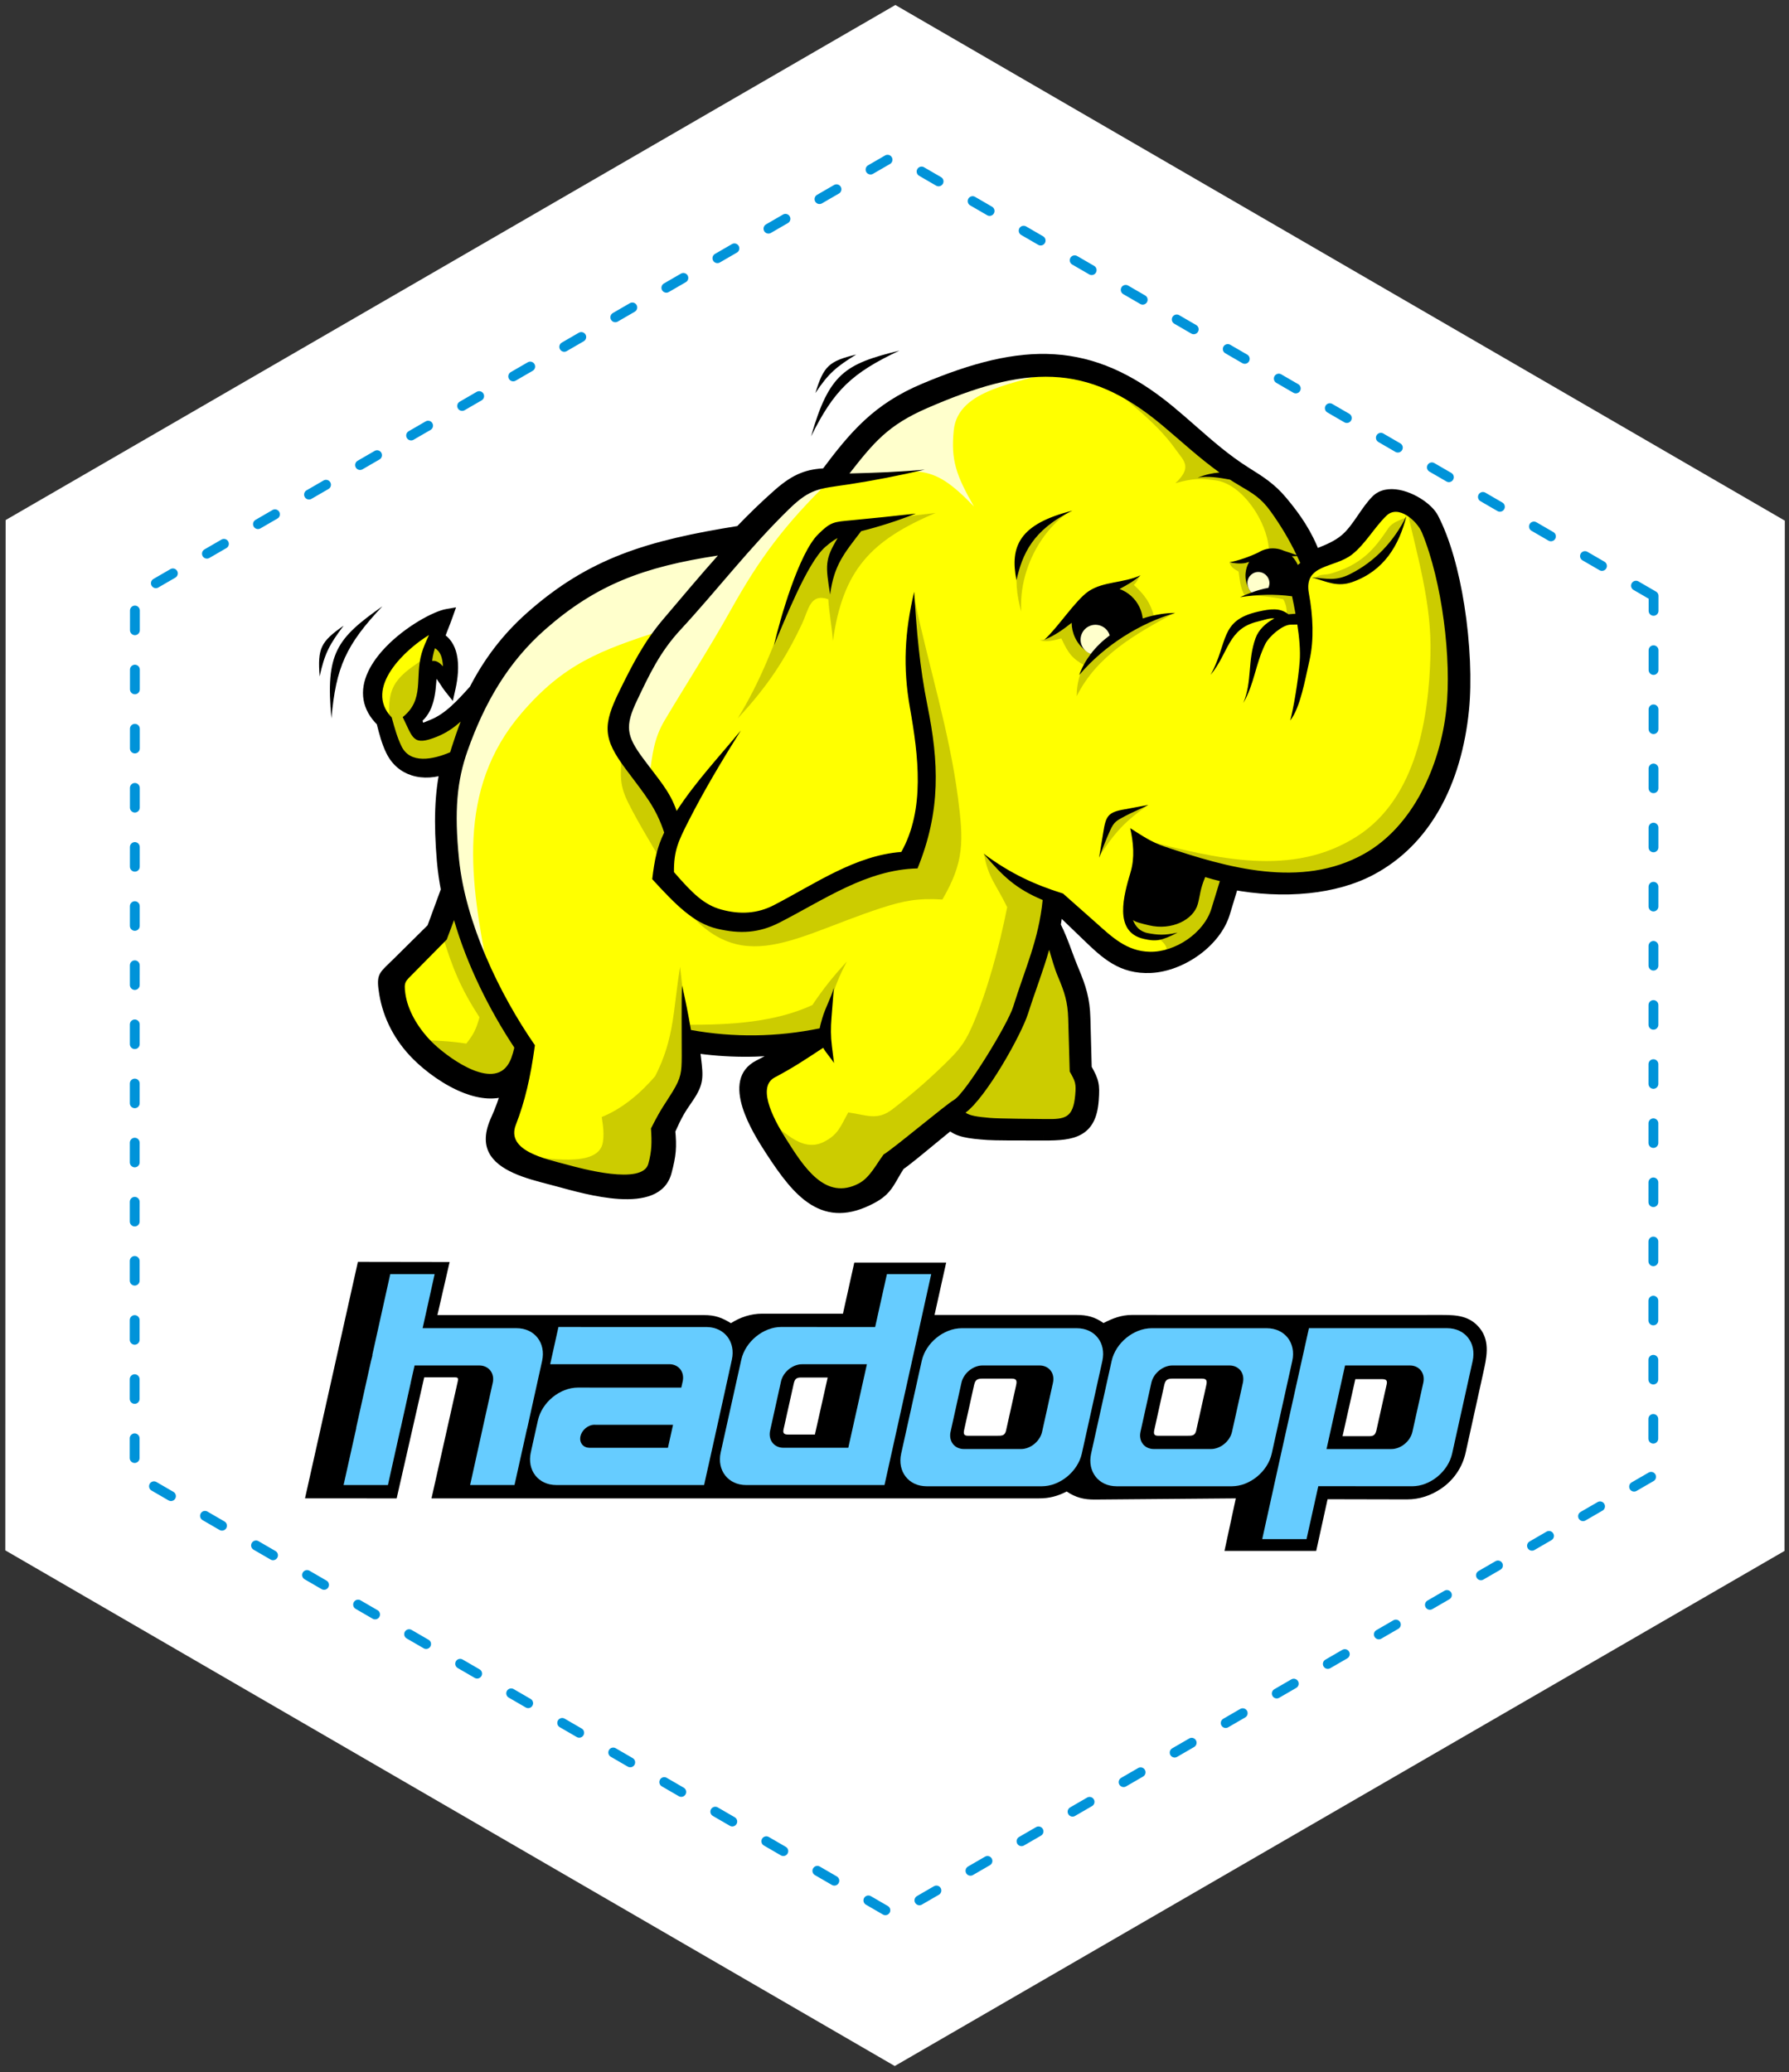 <?xml version="1.0" encoding="UTF-8" standalone="no"?>
<!-- Created with Inkscape (http://www.inkscape.org/) -->

<svg
   xmlns:dc="http://purl.org/dc/elements/1.1/"
   xmlns:cc="http://creativecommons.org/ns#"
   xmlns:rdf="http://www.w3.org/1999/02/22-rdf-syntax-ns#"
   xmlns:svg="http://www.w3.org/2000/svg"
   xmlns="http://www.w3.org/2000/svg"
   xmlns:sodipodi="http://sodipodi.sourceforge.net/DTD/sodipodi-0.dtd"
   xmlns:inkscape="http://www.inkscape.org/namespaces/inkscape"
   version="1.1"
   width="181.723"
   height="210.511"
   id="svg2"
   xml:space="preserve"
   inkscape:version="0.91 r13725"
   sodipodi:docname="Hadoop_complete.svg"><rect width="100%" height="100%" fill="#333333" stroke="none"/><sodipodi:namedview
     pagecolor="#ffffff"
     bordercolor="#666666"
     borderopacity="1"
     objecttolerance="10"
     gridtolerance="10"
     guidetolerance="10"
     inkscape:pageopacity="0"
     inkscape:pageshadow="2"
     inkscape:window-width="1366"
     inkscape:window-height="704"
     id="namedview57"
     showgrid="false"
     fit-margin-top="0"
     fit-margin-left="0"
     fit-margin-right="0"
     fit-margin-bottom="0"
     inkscape:zoom="1.2951429"
     inkscape:cx="26.408789"
     inkscape:cy="64.006609"
     inkscape:window-x="0"
     inkscape:window-y="27"
     inkscape:window-maximized="1"
     inkscape:current-layer="svg2" /><title
     id="title3117">Hadoop logo</title><defs
     id="defs6"><clipPath
       id="clipPath16"><path
         d="m -9,-9 614,0 0,231 -614,0 0,-231 z"
         id="path18"
         inkscape:connector-curvature="0" /></clipPath><clipPath
       id="clipPath116"><path
         d="m 91.737,146.325 -9.704,-1.577 -8.855,-3.881 -7.521,-4.731 -7.157,-8.733 -4.043,-4.282 -3.909,-1.441 -1.034,2.527 1.808,2.61 0.406,3.68 1.211,-0.049 1.323,-1.207 -0.357,3.749 -1.467,0.984 0.044,1.429 -3.474,-1.966 -3.146,-3.712 -0.656,-3.318 1.345,-2.657 1.255,-4.513 2.552,-1.208 2.685,0.132 2.546,1.479 -1.698,-8.612 1.698,-9.582 -1.869,-4.425 -6.122,-6.596 1.089,-3.941 2.9,-4.567 5.469,-3.849 2.901,-0.397 3.225,-0.109 -2.012,-8.26 7.399,-3.033 9.219,-1.213 3.154,2.062 0.243,5.58 3.518,5.822 0.243,4.609 8.491,-0.607 7.884,0.728 -7.884,-4.731 1.334,-5.701 4.973,-7.763 4.852,-2.062 3.881,1.577 1.577,3.154 8.127,6.186 1.577,-1.334 12.736,-0.485 2.547,2.062 0.243,3.639 -0.849,1.577 -0.607,9.825 -4.245,8.491 0.728,3.76 2.547,-1.334 7.157,-6.672 3.518,-0.242 3.881,1.577 3.882,2.911 1.941,6.308 11.402,-0.728 6.914,2.669 5.58,5.216 4.003,7.521 0.971,8.855 -0.849,10.31 -2.183,9.219 -2.184,2.911 -3.032,0.971 -5.337,-5.822 -4.852,-1.698 -4.245,7.035 -4.245,3.881 -2.305,1.456 -9.219,7.642 -7.399,4.003 -7.399,0.607 -8.612,-1.456 -7.521,-2.79 -5.216,-4.245 -4.124,-4.973 -4.245,-1.213"
         id="path118"
         inkscape:connector-curvature="0" /></clipPath><clipPath
       id="clipPath128"><path
         d="m 91.737,146.325 -9.704,-1.577 -8.855,-3.881 -7.521,-4.731 -7.157,-8.733 -4.043,-4.282 -3.909,-1.441 -1.034,2.527 1.808,2.61 0.406,3.68 1.211,-0.049 1.323,-1.207 -0.357,3.749 -1.467,0.984 0.044,1.429 -3.474,-1.966 -3.146,-3.712 -0.656,-3.318 1.345,-2.657 1.255,-4.513 2.552,-1.208 2.685,0.132 2.546,1.479 -1.698,-8.612 1.698,-9.582 -1.869,-4.425 -6.122,-6.596 1.089,-3.941 2.9,-4.567 5.469,-3.849 2.901,-0.397 3.225,-0.109 -2.012,-8.26 7.399,-3.033 9.219,-1.213 3.154,2.062 0.243,5.58 3.518,5.822 0.243,4.609 8.491,-0.607 7.884,0.728 -7.884,-4.731 1.334,-5.701 4.973,-7.763 4.852,-2.062 3.881,1.577 1.577,3.154 8.127,6.186 1.577,-1.334 12.736,-0.485 2.547,2.062 0.243,3.639 -0.849,1.577 -0.607,9.825 -4.245,8.491 0.728,3.76 2.547,-1.334 7.157,-6.672 3.518,-0.242 3.881,1.577 3.882,2.911 1.941,6.308 11.402,-0.728 6.914,2.669 5.58,5.216 4.003,7.521 0.971,8.855 -0.849,10.31 -2.183,9.219 -2.184,2.911 -3.032,0.971 -5.337,-5.822 -4.852,-1.698 -4.245,7.035 -4.245,3.881 -2.305,1.456 -9.219,7.642 -7.399,4.003 -7.399,0.607 -8.612,-1.456 -7.521,-2.79 -5.216,-4.245 -4.124,-4.973 -4.245,-1.213"
         id="path130"
         inkscape:connector-curvature="0" /></clipPath><clipPath
       clipPathUnits="userSpaceOnUse"
       id="clipPath4287"><path
         style="color:#000000;display:inline;overflow:visible;visibility:visible;fill:none;fill-opacity:1;fill-rule:nonzero;stroke:#0093d9;stroke-width:1;stroke-linecap:round;stroke-linejoin:miter;stroke-miterlimit:4;stroke-dasharray:2, 4;stroke-dashoffset:7.517;stroke-opacity:1;marker:none;enable-background:accumulate"
         d="m 167.844,-205.496 c -28.933,16.756 -57.87,33.507 -86.805,50.262 -0.009,34.885 -0.021,69.771 -0.033,104.656 30.11,17.459 60.217,34.92 90.328,52.377 30.121,-17.439 60.241,-34.88 90.361,-52.32 0.009,-34.885 0.021,-69.77 0.033,-104.654 -30.11,-17.46 -60.22,-34.92 -90.33,-52.381 -1.185,0.687 -2.37,1.374 -3.555,2.061 z"
         id="path4289"
         inkscape:connector-curvature="0" /></clipPath><clipPath
       clipPathUnits="userSpaceOnUse"
       id="clipPath6510"><path
         style="color:#000000;display:inline;overflow:visible;visibility:visible;fill:none;fill-opacity:1;fill-rule:nonzero;stroke:#0093d9;stroke-width:0.492;stroke-linecap:round;stroke-linejoin:miter;stroke-miterlimit:4;stroke-dasharray:0.983, 1.966;stroke-dashoffset:7.517;stroke-opacity:1;marker:none;enable-background:accumulate"
         d="m 163.381,-170.495 c -16.122,7.268 -32.246,14.533 -48.368,21.8 -0.005,15.131 -0.012,30.262 -0.018,45.393 16.777,7.572 33.554,15.146 50.332,22.718 16.784,-7.564 33.567,-15.129 50.35,-22.693 0.005,-15.131 0.012,-30.261 0.018,-45.392 -16.778,-7.573 -33.555,-15.146 -50.333,-22.719 -0.66,0.298 -1.32,0.596 -1.981,0.894 z"
         id="path6512"
         inkscape:connector-curvature="0" /></clipPath></defs><rect
     style="fill:#ffffff;fill-opacity:1"
     id="rect4285"
     width="331.238"
     height="263.291"
     x="19.303"
     y="-221.298"
     clip-path="url(#clipPath6510)"
     transform="matrix(1.795,0,0,2.306,-205.875,395.727)" /><g
     id="g4263"
     transform="matrix(0.247,0,0,0.247,-10.492,117.434)"><path
       d="m 546.042,162.481 c 12.574,0 25.148,0 37.723,0 1.557,-7.086 3.114,-14.17 4.671,-21.256 10.766,0 21.88,0.07 32.646,0.07 5.257,0 9.911,-1.633 14.046,-4.427 4.99,-3.372 8.716,-8.539 10.116,-14.915 2.367,-10.784 4.748,-21.566 7.129,-32.346 1.358,-6.155 3.124,-13.105 -1.289,-18.664 -4.059,-5.115 -9.447,-5.513 -15.362,-5.513 -42.591,0.047 -85.183,-0.001 -127.774,-0.001 -4.299,0 -7.901,1.39 -11.659,3.328 -3.525,-2.493 -6.707,-3.328 -11.029,-3.328 -19.486,0 -38.974,0 -58.46,0 1.596,-7.183 3.192,-14.365 4.788,-21.548 -12.593,0 -25.187,0 -37.781,0 -1.557,7.007 -3.114,14.014 -4.671,21.022 -11.076,0 -22.151,0 -33.227,0 -4.589,0 -8.998,1.44 -12.846,3.913 -3.731,-2.321 -6.608,-3.329 -11.028,-3.329 -36.558,0 -73.115,0 -109.674,0 1.674,-7.279 3.348,-14.559 5.022,-21.84 -12.574,-0.019 -25.148,-0.039 -37.723,-0.058 -7.249,32.424 -14.498,64.847 -21.748,97.271 12.562,0.004 25.125,0.007 37.687,0.011 3.779,-16.594 7.558,-33.188 11.336,-49.782 4.25,0 8.501,0 12.753,0 1.518,0 1.219,0.865 0.965,2.007 -3.574,15.925 -7.149,31.85 -10.722,47.775 83.282,0 166.565,3.8e-4 249.849,3.8e-4 4.239,0 7.556,-0.877 11.373,-2.823 3.76,2.513 7.084,3.347 11.678,3.308 l 57.868,-0.485 c -1.552,7.203 -3.104,14.406 -4.657,21.61 z M 382.86,91.159 c -3.707,0 -7.414,0 -11.121,0 -1.951,0 -2.477,0.89 -2.865,2.639 -1.393,6.245 -2.784,12.491 -4.177,18.736 -0.397,1.795 0.511,2.088 2.082,2.088 3.608,0 7.216,0 10.824,0 1.753,-7.821 3.505,-15.642 5.257,-23.463 z m 63.797,0.453 c 3.96,0 7.919,0 11.879,0 2.286,0 2.161,1.199 1.75,3.05 -1.361,6.117 -2.721,12.235 -4.082,18.353 -0.474,2.136 -1.805,2.1 -3.641,2.1 -4.029,0 -8.059,0 -12.089,0 -1.776,0 -1.792,-1.05 -1.476,-2.486 1.355,-6.116 2.712,-12.233 4.065,-18.349 0.501,-2.266 1.393,-2.668 3.593,-2.668 z m 78.199,0 c 3.96,0 7.919,0 11.879,0 2.286,0 2.161,1.199 1.749,3.05 -1.36,6.117 -2.721,12.235 -4.081,18.353 -0.474,2.136 -1.805,2.1 -3.641,2.1 -4.029,0 -8.059,0 -12.088,0 -1.776,0 -1.792,-1.05 -1.476,-2.486 1.355,-6.116 2.712,-12.233 4.065,-18.349 0.501,-2.266 1.393,-2.668 3.593,-2.668 z m 69.736,23.679 c 3.707,0 7.414,0 11.121,0 1.951,0 2.477,-0.89 2.865,-2.639 1.393,-6.245 2.784,-12.491 4.177,-18.736 0.397,-1.795 -0.511,-2.088 -2.082,-2.088 -3.608,0 -7.216,0 -10.824,0 -1.752,7.821 -3.505,15.642 -5.257,23.463"
       id="path20"
       style="fill:#000000;fill-opacity:1;fill-rule:evenodd;stroke:none"
       inkscape:connector-curvature="0" /><path
       d="m 437.959,70.896 47.382,0 c 7.394,0 12.103,6.051 10.466,13.443 l -8.442,38.107 c -1.638,7.393 -9.028,13.443 -16.422,13.443 l -47.382,0 c -7.393,0 -12.104,-6.049 -10.466,-13.443 l 8.442,-38.107 c 1.638,-7.394 9.027,-13.443 16.421,-13.443 z m 8.589,15.299 23.427,0 c 3.914,0 6.406,3.202 5.539,7.113 l -4.468,20.17 c -0.867,3.911 -4.778,7.113 -8.691,7.113 l -23.427,0 c -3.913,0 -6.405,-3.201 -5.539,-7.113 l 4.468,-20.17 c 0.867,-3.913 4.776,-7.113 8.691,-7.113"
       id="path22"
       style="fill:#1f1917;fill-opacity:1;fill-rule:evenodd;stroke:none"
       inkscape:connector-curvature="0" /><path
       d="m 516.064,70.896 47.382,0 c 7.395,0 12.104,6.051 10.466,13.443 l -8.441,38.107 c -1.638,7.393 -9.028,13.443 -16.422,13.443 l -47.382,0 c -7.394,0 -12.104,-6.049 -10.466,-13.443 l 8.442,-38.107 c 1.638,-7.394 9.027,-13.443 16.421,-13.443 z m 8.589,15.299 23.428,0 c 3.914,0 6.405,3.202 5.539,7.113 l -4.468,20.17 c -0.867,3.911 -4.777,7.113 -8.69,7.113 l -23.428,0 c -3.913,0 -6.406,-3.201 -5.539,-7.113 l 4.468,-20.17 c 0.867,-3.913 4.776,-7.113 8.691,-7.113"
       id="path24"
       style="fill:#1f1917;fill-opacity:1;fill-rule:evenodd;stroke:none"
       inkscape:connector-curvature="0" /><path
       d="m 580.768,70.896 56.868,0 c 7.394,0 12.103,6.052 10.466,13.443 l -8.442,38.107 c -1.637,7.391 -9.031,13.447 -16.421,13.443 l -56.868,-0.027 14.398,-64.966 z m 14.866,15.299 26.635,0 c 3.914,0 6.405,3.202 5.539,7.113 l -4.468,20.17 c -0.866,3.909 -4.779,7.113 -8.691,7.113 l -26.659,0"
       id="path26"
       style="fill:#1f1917;fill-opacity:1;fill-rule:evenodd;stroke:none"
       inkscape:connector-curvature="0" /><path
       d="m 406.22,135.378 -56.867,0 c -7.394,0 -12.103,-6.052 -10.466,-13.444 l 8.441,-38.106 c 1.637,-7.392 9.031,-13.447 16.422,-13.443 l 56.868,0.027 -14.398,64.967 z m -14.866,-15.299 -26.635,0 c -3.914,0 -6.405,-3.203 -5.538,-7.112 l 4.468,-20.171 c 0.866,-3.91 4.779,-7.113 8.69,-7.113 l 26.66,0"
       id="path30"
       style="fill:#1f1917;fill-opacity:1;fill-rule:evenodd;stroke:none"
       inkscape:connector-curvature="0" /><path
       d="m 211.474,70.896 43.466,0 c 7.394,0 12.103,6.05 10.466,13.443 l -6.172,27.858 -18.306,0 4.185,-18.889 c 0.866,-3.913 -1.627,-7.113 -5.539,-7.113 l -26.931,0 c -3.911,0 -0.405,3.202 -1.271,7.113 l -4.129,18.637 -18.306,0 6.116,-27.606 c 1.638,-7.394 9.026,-13.443 16.421,-13.443"
       id="path34"
       style="fill:#1f1917;fill-opacity:1;fill-rule:evenodd;stroke:none"
       inkscape:connector-curvature="0" /><path
       d="m 183.774,135.378 12.495,-56.241 18.256,0 -12.515,56.241"
       id="path36"
       style="fill:#1f1917;fill-opacity:1;fill-rule:evenodd;stroke:none"
       inkscape:connector-curvature="0" /><path
       d="m 332.031,135.378 -60.783,0 c -7.394,0 -12.104,-6.051 -10.466,-13.444 l 2.449,-11.057 0.011,0 0.471,-2.126 c 1.637,-7.392 9.03,-13.447 16.422,-13.443 l 42.53,0.019 0.627,-2.823 c 0.668,-3.685 -1.655,-6.671 -5.308,-6.821 l -49.233,0 3.389,-15.292 61.098,0.017 c 7.242,0.143 11.82,6.133 10.203,13.439 l -1.15,5.19 0.01,0 -1.396,6.298 0.013,0 -7.17,32.35 -0.013,0 -1.705,7.693 z m -47.247,-15.299 32.381,0 2.106,-9.473 -31.827,0 c -0.153,-0.016 -0.311,-0.025 -0.472,-0.025 l 0,0 c -2.607,0 -5.21,2.132 -5.785,4.739 l 0,0 c -0.569,2.577 1.048,4.689 3.601,4.739 -10e-4,0.006 -0.002,0.013 -0.005,0.019"
       id="path42"
       style="fill:#1f1917;fill-opacity:1;fill-rule:evenodd;stroke:none"
       inkscape:connector-curvature="0" /><path
       d="m 437.959,70.896 47.382,0 c 7.394,0 12.103,6.051 10.466,13.443 l -8.442,38.107 c -1.638,7.393 -9.028,13.443 -16.422,13.443 l -47.382,0 c -7.393,0 -12.104,-6.049 -10.466,-13.443 l 8.442,-38.107 c 1.638,-7.394 9.027,-13.443 16.421,-13.443 z m 8.589,15.299 23.427,0 c 3.914,0 6.406,3.202 5.539,7.113 l -4.468,20.17 c -0.867,3.911 -4.778,7.113 -8.691,7.113 l -23.427,0 c -3.913,0 -6.405,-3.201 -5.539,-7.113 l 4.468,-20.17 c 0.867,-3.913 4.776,-7.113 8.691,-7.113"
       id="path44"
       style="fill:#66ccff;fill-opacity:1;fill-rule:evenodd;stroke:none"
       inkscape:connector-curvature="0" /><path
       d="m 516.064,70.896 47.382,0 c 7.395,0 12.104,6.051 10.466,13.443 l -8.441,38.107 c -1.638,7.393 -9.028,13.443 -16.422,13.443 l -47.382,0 c -7.394,0 -12.104,-6.049 -10.466,-13.443 l 8.442,-38.107 c 1.638,-7.394 9.027,-13.443 16.421,-13.443 z m 8.589,15.299 23.428,0 c 3.914,0 6.405,3.202 5.539,7.113 l -4.468,20.17 c -0.867,3.911 -4.777,7.113 -8.69,7.113 l -23.428,0 c -3.913,0 -6.406,-3.201 -5.539,-7.113 l 4.468,-20.17 c 0.867,-3.913 4.776,-7.113 8.691,-7.113"
       id="path46"
       style="fill:#66ccff;fill-opacity:1;fill-rule:evenodd;stroke:none"
       inkscape:connector-curvature="0" /><path
       d="m 580.779,70.883 -11.875,53.5 -2.531,11.469 -4.812,21.781 18.219,0 4.844,-21.781 38.625,0.031 c 7.39,0.004 14.769,-6.047 16.406,-13.438 l 8.438,-38.094 c 1.637,-7.391 -3.074,-13.469 -10.469,-13.469 l -56.844,0 z m 14.844,15.312 26.656,0 c 3.914,0 6.397,3.214 5.531,7.125 l -4.469,20.156 c -0.866,3.909 -4.776,7.125 -8.688,7.125 l -26.656,0 7.625,-34.406 z"
       id="path48"
       style="fill:#66ccff;fill-opacity:1;fill-rule:evenodd;stroke:none"
       inkscape:connector-curvature="0" /><path
       d="m 407.217,48.633 -4.844,21.781 -38.625,-0.031 c -7.391,-0.004 -14.769,6.045 -16.406,13.438 l -8.469,38.125 c -1.638,7.392 3.074,13.438 10.469,13.438 l 56.875,0 14.406,-64.969 4.812,-21.781 -18.219,0 z m -34.875,37.062 26.656,0 -7.656,34.375 -26.625,0 c -3.914,0 -6.398,-3.184 -5.531,-7.094 l 4.469,-20.188 c 0.866,-3.91 4.776,-7.094 8.688,-7.094 z"
       id="path52"
       style="fill:#66ccff;fill-opacity:1;fill-rule:evenodd;stroke:none"
       inkscape:connector-curvature="0" /><path
       d="m 202.967,48.633 -7.375,33.25 0.094,0 -0.312,1.312 c -0.117,0.38 -0.226,0.768 -0.312,1.156 l -6.125,27.594 0.062,0 -5.219,23.438 18.219,0 5.219,-23.438 0.031,0 4.125,-18.625 c 0.007,-0.03 -0.006,-0.064 0,-0.094 l 1.594,-7.031 26.594,0 c 3.912,0 6.428,3.212 5.562,7.125 l -4.188,18.875 -5.125,23.188 18.25,0 5.156,-23.188 0.031,0 6.156,-27.844 c 1.637,-7.394 -3.075,-13.469 -10.469,-13.469 l -38.656,0 4.938,-22.25 -18.25,0 z"
       id="path56"
       style="fill:#66ccff;fill-opacity:1;fill-rule:evenodd;stroke:none"
       inkscape:connector-curvature="0" /><path
       d="m 332.031,135.378 -60.783,0 c -7.394,0 -12.104,-6.051 -10.466,-13.444 l 2.449,-11.057 0.011,0 0.471,-2.126 c 1.637,-7.392 9.03,-13.447 16.422,-13.443 l 42.53,0.019 0.627,-2.823 c 0.668,-3.685 -1.655,-6.671 -5.308,-6.821 l -49.233,0 3.389,-15.292 61.098,0.017 c 7.242,0.143 11.82,6.133 10.203,13.439 l -1.15,5.19 0.01,0 -1.396,6.298 0.013,0 -7.17,32.35 -0.013,0 -1.705,7.693 z m -47.247,-15.299 32.381,0 2.106,-9.473 -31.827,0 c -0.153,-0.016 -0.311,-0.025 -0.472,-0.025 l 0,0 c -2.607,0 -5.21,2.132 -5.785,4.739 l 0,0 c -0.569,2.577 1.048,4.689 3.601,4.739 -10e-4,0.006 -0.002,0.013 -0.005,0.019"
       id="path64"
       style="fill:#66ccff;fill-opacity:1;fill-rule:evenodd;stroke:none"
       inkscape:connector-curvature="0" /></g><g
     id="g112"
     transform="matrix(1.25,0,0,-1.25,-117.945,431.174)" /><g
     id="g124"
     transform="matrix(1.25,0,0,-1.25,-41.4,298.473)"><g
       id="g126"
       clip-path="url(#clipPath128)"><g
         id="g132"
         transform="matrix(136.897,0,0,105.045,45.207,62.993)" /></g></g><g
     id="g4235"
     transform="matrix(0.641,0,0,0.641,140.823,173.73)"><path
       d="m -148.895,-129.974 c -0.748,2.035 -1.496,4.071 -2.244,6.106 -1.851,1.832 -3.703,3.668 -5.555,5.501 -2.024,2.006 -2.46,1.992 -1.984,4.829 0.558,3.333 2.161,6.768 5.111,9.726 3.102,3.109 9.614,7.51 14.301,5.435 -0.435,1.575 -1.014,3.226 -1.75,4.84 -3.143,6.89 4.516,8.24 9.876,9.689 4.454,1.204 15.386,4.414 16.963,-1.44 0.709,-2.634 0.82,-4.05 0.567,-6.565 1.386,-3.094 1.829,-3.587 2.976,-5.289 1.574,-2.335 1.461,-3.224 1.117,-6.121 -0.067,-0.558 -0.148,-1.167 -0.242,-1.808 5.304,0.798 10.404,0.788 15.602,0.143 -1.578,0.919 -3.161,1.725 -5.248,2.798 -4.954,2.547 -0.286,10.06 1.85,13.35 4.481,6.906 8.499,11.657 16.069,7.56 2.543,-1.377 2.739,-2.843 4.326,-5.213 0.877,-0.481 5.395,-4.323 8.082,-6.494 1.018,1.222 2.968,1.447 5.924,1.66 1.488,0.108 7.321,0.071 8.867,0.081 4.639,0.029 7.423,-0.452 7.786,-5.508 0.172,-2.397 0.069,-2.907 -1.11,-5.003 -0.071,-2.645 -0.142,-5.29 -0.212,-7.934 -0.081,-2.979 -0.649,-4.806 -1.818,-7.589 -1.063,-2.527 -1.658,-4.684 -2.9,-7.136 0.17,-0.961 0.305,-1.952 0.397,-2.988 1.577,1.519 3.154,3.039 4.731,4.559 3.006,2.896 5.491,5.261 10.075,5.045 4.774,-0.225 10.239,-3.986 11.639,-8.586 0.467,-1.536 0.932,-3.071 1.399,-4.606 7.199,1.361 15.613,1.049 21.881,-2.295 9.219,-4.92 13.533,-14.812 14.593,-25.276 0.858,-8.465 -0.793,-22.7 -4.829,-30.424 -1.187,-2.271 -6.546,-5.145 -8.895,-2.764 -1.77,1.794 -2.986,4.527 -4.896,6.16 -1.48,1.265 -3.313,1.891 -4.92,2.553 -1.244,-3.358 -3.031,-5.967 -5.22,-8.575 -1.74,-2.072 -3.38,-3.105 -5.676,-4.543 -4.535,-2.84 -8.055,-6.426 -12.182,-9.828 -12.488,-10.297 -23.212,-9.981 -38.772,-3.432 -7.423,3.125 -11.004,7.365 -15.557,13.456 -2.751,0.143 -4.642,0.676 -7.55,3.243 -2.147,1.895 -4.146,3.844 -6.08,5.864 -14.545,2.318 -23.578,5.09 -33.134,13.562 -3.889,3.448 -6.716,7.268 -8.921,11.563 -2.047,2.262 -4.082,4.581 -6.785,5.622 -1.903,0.732 -1.867,0.73 -2.538,-1.06 2.262,-1.7 2.227,-4.901 2.436,-7.797 1.427,0.068 1.962,1.669 2.933,2.894 0.573,-2.562 0.905,-6.54 -1.791,-7.936 0.438,-1.172 0.934,-2.353 1.389,-3.645 -3.976,0.69 -17.608,9.879 -10.335,16.887 0.479,1.946 0.856,3.286 1.488,4.602 1.664,3.461 5.406,4.054 8.667,2.783 -0.894,4.097 -1.075,8.555 -0.537,14.813 0.129,1.5 0.345,3.014 0.637,4.532"
       id="path66"
       style="fill:#000000;fill-opacity:1;fill-rule:evenodd;stroke:none"
       inkscape:connector-curvature="0" /><path
       d="m -148.031,-129.657 c -0.3,0.818 -0.602,1.637 -0.902,2.455 l -1.728,-0.633 c 0.3,-0.818 0.602,-1.637 0.902,-2.455 l 1.728,0.633 z m -0.902,2.455 c -0.447,1.216 -0.895,2.435 -1.342,3.651 l -1.728,-0.633 c 0.447,-1.217 0.895,-2.435 1.342,-3.651 l 1.728,0.633 z m -1.342,3.651 -0.216,0.335 -0.648,-0.651 0.864,0.317 z m -0.216,0.335 c -0.981,0.971 -1.963,1.944 -2.944,2.915 l -1.295,-1.302 c 0.981,-0.972 1.963,-1.944 2.944,-2.915 l 1.295,1.302 z m -2.944,2.915 c -0.87,0.862 -1.741,1.724 -2.611,2.586 l -1.295,-1.302 c 0.87,-0.861 1.741,-1.724 2.611,-2.586 l 1.295,1.302 z m -2.611,2.586 c -0.398,0.394 -0.533,0.524 -0.653,0.639 l -1.274,-1.332 c 0.266,-0.256 0.559,-0.538 0.631,-0.61 l 1.295,1.302 z m -0.653,0.639 c -1.179,1.135 -1.412,1.359 -1.072,3.387 l -1.814,0.303 c -0.5,-2.987 -0.151,-3.323 1.612,-5.021 l 1.274,1.332 z m -1.072,3.387 c 0.274,1.632 0.816,3.297 1.668,4.918 l -1.634,0.857 c -0.94,-1.789 -1.542,-3.643 -1.848,-5.473 l 1.814,-0.303 z m 1.668,4.918 c 0.791,1.506 1.844,2.964 3.187,4.311 l -1.303,1.296 c -1.491,-1.495 -2.652,-3.101 -3.519,-4.75 l 1.634,-0.857 z m 3.187,4.311 c 1.719,1.724 4.526,3.859 7.446,4.969 l -0.648,1.721 c -3.192,-1.213 -6.24,-3.529 -8.101,-5.394 l 1.303,-1.296 z m 7.446,4.969 c 2.032,0.772 4.102,1.038 5.833,0.272 l 0.741,1.685 c -2.232,0.988 -4.777,0.693 -7.222,-0.236 l 0.648,-1.721 z m 5.833,0.272 1.778,-0.787 -0.518,1.874 -0.889,-0.245 -0.371,-0.842 z m 1.26,1.087 c -0.231,0.836 -0.501,1.693 -0.812,2.553 l -1.735,-0.626 c 0.295,-0.816 0.551,-1.627 0.769,-2.416 l 1.778,0.49 z m -0.812,2.553 c -0.29,0.802 -0.619,1.615 -0.988,2.424 l -1.677,-0.763 c 0.343,-0.752 0.653,-1.52 0.93,-2.288 l 1.735,0.626 z m -0.988,2.424 c -1.557,3.413 0.075,5.21 2.603,6.363 l -0.763,1.677 c -3.46,-1.578 -5.682,-4.056 -3.517,-8.804 l 1.677,0.763 z m 2.603,6.363 c 1.616,0.737 3.571,1.246 5.388,1.719 l -0.461,1.778 c -1.909,-0.497 -3.963,-1.032 -5.691,-1.82 l 0.763,-1.677 z m 5.388,1.719 c 0.48,0.124 0.945,0.246 1.28,0.336 l -0.468,1.778 c -0.492,-0.133 -0.883,-0.235 -1.272,-0.336 l 0.461,-1.778 z m 1.28,0.336 c 2.191,0.592 5.979,1.679 9.384,1.895 l -0.116,1.843 c -3.568,-0.226 -7.475,-1.347 -9.737,-1.959 l 0.468,-1.778 z m 9.384,1.895 c 3.077,0.195 5.821,-0.324 6.456,-2.68 l 1.778,0.468 c -0.942,3.497 -4.455,4.302 -8.35,4.055 l 0.116,-1.843 z m 6.456,-2.68 c 0.336,-1.248 0.531,-2.212 0.612,-3.168 l 1.843,0.151 c -0.088,1.039 -0.304,2.1 -0.676,3.485 l -1.778,-0.468 z m 0.612,-3.168 c 0.082,-0.961 0.048,-1.893 -0.07,-3.076 l 1.828,-0.173 c 0.133,1.332 0.172,2.365 0.084,3.4 l -1.843,-0.151 z m -0.07,-3.076 0.072,-0.461 0.842,0.374 -0.914,0.086 z m 0.072,-0.461 c 1.24,-2.767 1.75,-3.514 2.652,-4.835 l 1.519,1.037 c -0.834,1.221 -1.306,1.913 -2.487,4.547 l -1.685,-0.748 z m 2.652,-4.835 c 0.092,-0.135 0.171,-0.25 0.403,-0.594 l 1.526,1.029 c -0.059,0.087 -0.251,0.368 -0.41,0.602 l -1.519,-1.037 z m 0.403,-0.594 c 0.703,-1.044 1.027,-1.74 1.13,-2.461 l 1.821,0.252 c -0.148,1.032 -0.556,1.947 -1.426,3.238 l -1.526,-1.029 z m 1.13,-2.461 c 0.108,-0.757 -7.5e-4,-1.66 -0.165,-3.041 l 1.828,-0.209 c 0.18,1.516 0.3,2.508 0.158,3.503 l -1.821,-0.252 z m -0.165,-3.041 c -0.045,-0.377 -0.082,-0.676 -0.108,-0.871 l 1.821,-0.23 c 0.055,0.414 0.093,0.707 0.115,0.892 l -1.828,0.209 z m -0.108,-0.871 c -0.021,-0.156 -0.066,-0.471 -0.13,-0.908 l 1.821,-0.267 c 0.028,0.196 0.071,0.502 0.13,0.944 l -1.821,0.23 z m -0.13,-0.908 -0.18,-1.229 1.227,0.185 -0.137,0.911 -0.911,0.133 z m 1.047,-1.044 c 2.606,0.392 5.164,0.586 7.708,0.602 l -0.007,1.843 c -2.63,-0.017 -5.276,-0.218 -7.974,-0.624 l 0.274,-1.821 z m 7.708,0.602 c 2.552,0.016 5.09,-0.145 7.65,-0.462 l 0.216,1.828 c -2.638,0.327 -5.25,0.493 -7.873,0.476 l 0.007,-1.843 z m 7.65,-0.462 0.569,1.713 -0.461,-0.799 -0.108,-0.914 z m 0.569,1.713 c -1.487,0.866 -2.971,1.63 -4.865,2.603 l -0.842,-1.641 c 1.869,-0.96 3.334,-1.714 4.786,-2.559 l 0.921,1.598 z m -4.865,2.603 c -0.138,0.071 -0.28,0.144 -0.423,0.217 l -0.842,-1.641 c 0.143,-0.073 0.285,-0.146 0.423,-0.217 l 0.842,1.641 z m -0.423,0.217 c -1.946,1.001 -1.964,3.102 -1.277,5.302 l -1.756,0.547 c -0.942,-3.015 -0.816,-5.944 2.191,-7.49 l 0.842,1.641 z m -1.277,5.302 c 0.78,2.497 2.436,5.125 3.476,6.727 l -1.541,1.001 c -1.095,-1.688 -2.842,-4.463 -3.691,-7.181 l 1.756,-0.547 z m 3.476,6.727 c 2.176,3.354 4.228,6.177 6.585,7.622 l -0.957,1.569 c -2.665,-1.633 -4.864,-4.639 -7.168,-8.19 l 1.541,-1.001 z m 6.585,7.622 c 2.227,1.365 4.83,1.491 8.279,-0.374 l 0.871,1.627 c -4.121,2.23 -7.312,2.03 -10.107,0.317 l 0.957,-1.569 z m 8.279,-0.374 c 1.63,-0.882 2.177,-1.84 2.913,-3.131 l 1.605,0.907 c -0.89,1.559 -1.551,2.716 -3.647,3.85 l -0.871,-1.627 z m 2.913,-3.131 c 0.293,-0.513 0.615,-1.076 1.086,-1.779 l 1.526,1.022 c -0.377,0.563 -0.706,1.139 -1.006,1.665 l -1.605,-0.907 z m 1.086,-1.779 0.32,-0.299 0.443,0.81 -0.763,-0.511 z m 0.32,-0.299 c 0.538,-0.295 2.836,-2.193 5.071,-4.04 l 1.173,1.418 c -2.311,1.91 -4.688,3.873 -5.359,4.241 l -0.885,-1.619 z m 5.071,-4.04 c 1.151,-0.95 2.285,-1.888 2.874,-2.364 l 1.159,1.439 c -1.078,0.871 -1.965,1.603 -2.86,2.342 l -1.173,-1.418 z m 2.874,-2.364 0.706,-0.57 0.583,0.7 -0.709,0.59 -0.579,-0.72 z m 1.288,0.129 c 0.367,0.441 0.949,0.713 1.738,0.902 l -0.425,1.792 c -1.178,-0.282 -2.082,-0.734 -2.732,-1.514 l 1.418,-1.181 z m 1.738,0.902 c 0.907,0.217 2.098,0.323 3.541,0.427 l -0.13,1.843 c -1.513,-0.109 -2.775,-0.224 -3.836,-0.477 l 0.425,-1.792 z m 3.541,0.427 c 1.132,0.082 4.747,0.08 7.082,0.079 l 0,1.843 c -2.385,0.001 -6.079,0.003 -7.212,-0.079 l 0.13,-1.843 z m 7.082,0.079 c 0.741,-3.7e-4 1.356,-3.7e-4 1.724,0.002 l -0.007,1.843 c -0.367,-0.002 -0.98,-0.002 -1.717,-0.002 l 0,-1.843 z m 1.724,0.002 c 2.176,0.013 3.901,-0.083 5.039,-0.729 l 0.907,1.605 c -1.503,0.851 -3.491,0.981 -5.953,0.966 l 0.007,-1.843 z m 5.039,-0.729 c 1.041,-0.59 1.666,-1.751 1.822,-3.923 l 1.843,0.13 c -0.207,2.883 -1.155,4.491 -2.757,5.399 l -0.907,-1.605 z m 1.822,-3.923 c 0.08,-1.116 0.099,-1.781 -0.027,-2.352 l 1.799,-0.396 c 0.177,0.807 0.162,1.597 0.07,2.878 l -1.843,-0.13 z m -0.027,-2.352 c -0.125,-0.571 -0.421,-1.163 -0.968,-2.136 l 1.612,-0.9 c 0.631,1.122 0.978,1.834 1.155,2.64 l -1.799,0.396 z m -0.968,-2.136 -0.115,-0.428 0.921,-0.022 -0.806,0.45 z m -0.115,-0.428 c -0.035,-1.322 -0.072,-2.645 -0.106,-3.967 l 1.843,-0.043 c 0.035,1.322 0.071,2.645 0.106,3.967 l -1.843,0.043 z m -0.106,-3.967 c -0.035,-1.322 -0.071,-2.645 -0.106,-3.967 l 1.843,-0.043 c 0.035,1.322 0.071,2.645 0.106,3.967 l -1.843,0.043 z m -0.106,-3.967 c -0.038,-1.419 -0.192,-2.559 -0.472,-3.666 l 1.785,-0.447 c 0.316,1.246 0.488,2.511 0.53,4.069 l -1.843,0.043 z m -0.472,-3.666 c -0.283,-1.116 -0.705,-2.232 -1.274,-3.588 l 1.699,-0.713 c 0.599,1.426 1.047,2.616 1.361,3.854 l -1.785,0.447 z m -1.274,-3.588 c -0.403,-0.959 -0.749,-1.89 -1.087,-2.804 l 1.728,-0.633 c 0.323,0.87 0.652,1.758 1.058,2.724 l -1.699,0.713 z m 0.641,-3.441 0,0.004 -0.864,0.317 0.864,-0.32 z m -1.728,0.641 c -0.526,-1.42 -1.038,-2.798 -1.787,-4.278 l 1.648,-0.828 c 0.787,1.554 1.319,2.987 1.867,4.465 l -1.728,0.641 z m -1.787,-4.278 -0.083,-0.572 0.907,0.158 -0.824,0.414 z m -0.083,-0.572 c 0.091,-0.514 0.167,-0.991 0.225,-1.423 l 1.821,0.23 c -0.075,0.562 -0.153,1.063 -0.232,1.509 l -1.814,-0.317 z m 0.225,-1.423 c 0.052,-0.392 0.105,-0.883 0.158,-1.483 l 1.843,0.151 c -0.039,0.436 -0.1,0.96 -0.18,1.562 l -1.821,-0.23 z m 0.158,-1.483 0.172,-1.927 1.387,1.336 -0.637,0.666 -0.921,-0.075 z m 1.558,-0.59 c 0.902,0.869 1.805,1.739 2.707,2.608 l -1.274,1.331 c -0.902,-0.869 -1.805,-1.739 -2.707,-2.608 l 1.274,-1.331 z m 2.707,2.608 2.024,1.95 -1.274,1.332 -2.024,-1.95 1.274,-1.331 z m 2.024,1.95 c 1.461,1.407 2.795,2.686 4.277,3.56 l -0.935,1.591 c -1.658,-0.978 -3.07,-2.331 -4.615,-3.819 l 1.274,-1.332 z m 4.277,3.56 c 1.424,0.841 3.031,1.328 5.118,1.229 l 0.086,1.843 c -2.497,0.118 -4.425,-0.469 -6.14,-1.481 l 0.935,-1.591 z m 5.118,1.229 c 2.252,-0.106 4.685,-1.073 6.707,-2.564 l 1.094,1.482 c -2.303,1.699 -5.1,2.801 -7.715,2.924 l -0.086,-1.843 z m 6.707,-2.564 c 1.93,-1.423 3.468,-3.312 4.093,-5.367 l 1.764,0.533 c -0.747,2.454 -2.535,4.673 -4.763,6.317 l -1.094,-1.482 z m 4.093,-5.367 c 0.215,-0.709 0.431,-1.419 0.646,-2.128 l 1.764,0.533 c -0.215,0.709 -0.431,1.419 -0.646,2.128 l -1.764,-0.533 z m 0.646,-2.128 c 0.25,-0.826 0.502,-1.652 0.752,-2.478 l 1.764,0.533 c -0.251,0.825 -0.502,1.652 -0.752,2.477 l -1.764,-0.533 z m 0.752,-2.478 0.24,-0.79 0.811,0.153 -0.169,0.903 -0.882,-0.267 z m 1.051,-0.637 c 3.731,0.705 7.793,0.951 11.698,0.542 l 0.18,1.828 c -4.082,0.428 -8.324,0.171 -12.216,-0.564 l 0.338,-1.806 z m 11.698,0.542 c 3.43,-0.36 6.739,-1.23 9.583,-2.748 l 0.864,1.627 c -3.055,1.63 -6.598,2.564 -10.266,2.949 l -0.18,-1.828 z m 9.583,-2.748 c 4.165,-2.223 7.294,-5.507 9.546,-9.409 l 1.598,0.914 c -2.42,4.192 -5.788,7.724 -10.28,10.121 l -0.864,-1.627 z m 9.546,-9.409 0,-0.004 0.799,0.461 -0.799,-0.457 z m 0,-0.004 c 2.574,-4.458 4.016,-9.719 4.564,-15.137 l 1.828,0.173 c -0.576,5.681 -2.09,11.2 -4.795,15.886 l -1.598,-0.921 z m 4.564,-15.137 c 0.447,-4.416 0.2,-10.439 -0.725,-16.263 l 1.814,-0.288 c 0.948,5.974 1.2,12.168 0.739,16.724 l -1.828,-0.173 z m -0.725,-16.263 c -0.815,-5.138 -2.156,-10.107 -4.007,-13.649 l 1.634,-0.85 c 1.942,3.717 3.342,8.886 4.187,14.211 l -1.814,0.288 z m -4.007,-13.649 c -0.145,-0.278 -0.386,-0.581 -0.695,-0.886 l 1.288,-1.317 c 0.444,0.439 0.804,0.9 1.041,1.354 l -1.634,0.85 z m -0.695,-0.886 c -0.79,-0.779 -1.963,-1.517 -3.179,-1.935 l 0.597,-1.742 c 1.476,0.508 2.905,1.408 3.87,2.36 l -1.288,1.317 z m -3.179,-1.935 c -1.127,-0.388 -2.264,-0.495 -3.075,-0.071 l -0.85,-1.634 c 1.309,-0.684 2.958,-0.575 4.522,-0.037 l -0.597,1.742 z m -3.075,-0.071 c -0.17,0.089 -0.329,0.204 -0.47,0.347 l -1.317,-1.288 c 0.282,-0.286 0.598,-0.516 0.938,-0.693 l 0.85,1.634 z m -0.47,0.347 c -0.753,0.764 -1.414,1.729 -2.077,2.697 l -1.519,-1.037 c 0.716,-1.046 1.43,-2.089 2.278,-2.949 l 1.317,1.288 z m -2.077,2.697 c -0.872,1.273 -1.747,2.552 -2.881,3.52 l -1.195,-1.404 c 0.959,-0.819 1.76,-1.989 2.557,-3.153 l 1.519,1.037 z m -2.881,3.52 c -1.387,1.186 -2.996,1.831 -4.49,2.43 l -0.684,-1.713 c 1.359,-0.545 2.821,-1.132 3.979,-2.121 l 1.195,1.404 z m -4.49,2.43 c -0.261,0.104 -0.516,0.207 -0.678,0.274 l -0.698,-1.706 c 0.286,-0.118 0.49,-0.2 0.692,-0.281 l 0.684,1.713 z m -0.678,0.274 -0.88,0.362 -0.333,-0.899 0.864,-0.317 0.349,0.853 z m -1.213,-0.536 c -0.596,-1.609 -1.327,-3.046 -2.173,-4.396 l 1.562,-0.979 c 0.905,1.445 1.691,2.993 2.339,4.741 l -1.728,0.633 z m -2.173,-4.396 c -0.855,-1.365 -1.824,-2.637 -2.889,-3.905 l 1.411,-1.181 c 1.123,1.339 2.144,2.677 3.04,4.107 l -1.562,0.979 z m -2.889,-3.905 c -0.822,-0.979 -1.62,-1.713 -2.482,-2.369 l 1.115,-1.461 c 0.967,0.736 1.86,1.557 2.778,2.65 l -1.411,1.181 z m -2.482,-2.369 c -0.86,-0.655 -1.837,-1.269 -2.978,-1.983 l 0.979,-1.562 c 1.155,0.723 2.146,1.345 3.114,2.083 l -1.115,1.461 z m -2.978,-1.983 c -3.212,-2.011 -5.905,-4.373 -8.652,-6.783 l 1.209,-1.389 c 2.689,2.359 5.325,4.671 8.421,6.61 l -0.979,1.562 z m -8.652,-6.783 c -1.157,-1.014 -2.323,-2.038 -3.628,-3.113 l 1.174,-1.425 c 1.207,0.995 2.441,2.078 3.663,3.149 l -1.209,1.389 z m -3.628,-3.113 c -6.085,-5.017 -11.72,-7.448 -17.705,-7.825 l 0.116,-1.843 c 6.388,0.402 12.361,2.963 18.763,8.242 l -1.174,1.425 z m -17.705,-7.825 c -6.03,-0.38 -12.473,1.309 -20.123,4.529 l -0.713,-1.699 c 7.909,-3.329 14.608,-5.072 20.952,-4.673 l -0.116,1.843 z m -20.123,4.529 c -3.605,1.517 -6.274,3.302 -8.589,5.443 l -1.245,-1.353 c 2.469,-2.283 5.304,-4.182 9.121,-5.788 l 0.713,1.699 z m -8.589,5.443 c -2.333,2.157 -4.338,4.705 -6.587,7.714 l -1.476,-1.101 c 2.304,-3.082 4.367,-5.7 6.817,-7.966 l 1.245,1.353 z m -6.587,7.714 -0.26,0.348 -0.431,0.022 -0.047,-0.921 0.738,0.551 z m -0.691,0.371 c -1.281,0.067 -2.354,0.222 -3.421,0.648 l -0.684,-1.713 c 1.292,-0.517 2.541,-0.702 4.011,-0.778 l 0.093,1.843 z m -3.421,0.648 c -1.083,0.433 -2.2,1.157 -3.567,2.365 l -1.217,-1.382 c 1.54,-1.359 2.824,-2.186 4.1,-2.696 l 0.684,1.713 z m -3.567,2.365 c -1.053,0.929 -2.08,1.881 -3.088,2.856 l -1.281,-1.325 c 1.011,-0.978 2.059,-1.949 3.152,-2.914 l 1.217,1.382 z m -3.088,2.856 -0.004,0.004 -0.637,-0.666 0.641,0.662 z m -0.004,0.004 c -0.998,0.965 -1.973,1.949 -2.932,2.95 l -1.331,-1.274 c 0.975,-1.018 1.968,-2.02 2.989,-3.007 l 1.274,1.331 z m -2.932,2.95 -0.522,0.27 -0.144,-0.907 0.666,0.637 z m -0.522,0.27 c -7.202,1.148 -13.038,2.407 -18.25,4.426 l -0.662,-1.721 c 5.329,-2.064 11.283,-3.35 18.625,-4.52 l 0.288,1.814 z m -18.25,4.426 c -5.168,2.002 -9.728,4.761 -14.419,8.919 l -1.217,-1.382 c 4.865,-4.313 9.601,-7.177 14.974,-9.258 l 0.662,1.721 z m -14.419,8.919 c -1.901,1.685 -3.54,3.458 -4.97,5.33 l -1.461,-1.115 c 1.506,-1.973 3.226,-3.835 5.214,-5.597 l 1.217,1.382 z m -4.97,5.33 c -1.43,1.873 -2.659,3.856 -3.739,5.959 l -1.641,-0.835 c 1.125,-2.192 2.413,-4.267 3.919,-6.239 l 1.461,1.115 z m -3.739,5.959 -0.137,0.198 -0.684,-0.616 0.821,0.417 z m -0.137,0.198 c -1.048,1.158 -2.093,2.331 -3.215,3.341 l -1.231,-1.375 c 1.083,-0.975 2.079,-2.093 3.078,-3.197 l 1.368,1.231 z m -3.215,3.341 c -1.176,1.058 -2.45,1.958 -3.923,2.526 l -0.662,-1.721 c 1.229,-0.473 2.325,-1.254 3.354,-2.18 l 1.231,1.375 z m -3.923,2.526 -0.004,0 -0.327,-0.86 0.331,0.86 z m -0.004,0 c -1.182,0.454 -1.76,0.682 -2.415,0.405 l 0.713,-1.699 c 0.03,0.013 0.327,-0.15 1.047,-0.427 l 0.655,1.721 z m -2.415,0.405 -0.004,-0.004 0.36,-0.846 -0.356,0.849 z m -0.004,-0.004 c -0.691,-0.293 -0.883,-0.86 -1.311,-2.001 l 1.728,-0.641 c 0.243,0.648 0.238,0.922 0.303,0.95 l -0.72,1.692 z m -1.311,-2.001 -0.24,-0.642 0.553,-0.416 0.551,0.738 -0.864,0.32 z m 0.313,-1.058 c 1.693,-1.272 1.853,-3.805 2.008,-6.245 l 1.843,0.116 c -0.18,2.853 -0.368,5.816 -2.749,7.605 l -1.101,-1.475 z m 2.008,-6.245 c 0.02,-0.319 0.04,-0.637 0.058,-0.879 l 1.843,0.13 c -0.024,0.333 -0.041,0.6 -0.058,0.865 l -1.843,-0.116 z m 0.058,-0.879 0.066,-0.899 0.899,0.043 -0.043,0.921 -0.921,-0.065 z m 0.965,-0.856 c 1.52,0.072 2.212,1.145 2.959,2.301 l -1.548,0.994 c -0.477,-0.739 -0.92,-1.425 -1.498,-1.452 l 0.086,-1.843 z m 2.959,2.301 c 0.208,0.323 0.423,0.655 0.65,0.942 l -1.439,1.145 c -0.286,-0.361 -0.526,-0.732 -0.759,-1.093 l 1.548,-0.994 z m 0.83,1.712 -0.421,1.885 -1.198,-1.511 0.72,-0.572 0.9,0.198 z m -1.799,-0.396 c 0.311,-1.391 0.55,-3.216 0.213,-4.709 l 1.792,-0.403 c 0.412,1.824 0.148,3.929 -0.205,5.509 l -1.799,-0.396 z m 0.213,-4.709 c -0.214,-0.95 -0.672,-1.766 -1.525,-2.208 l 0.842,-1.641 c 1.409,0.73 2.149,1.996 2.475,3.446 l -1.792,0.403 z m -1.525,-2.208 -0.729,-0.377 0.285,-0.763 0.864,0.32 -0.421,0.821 z m -0.443,-1.141 c 0.136,-0.364 0.334,-0.869 0.538,-1.388 l 1.713,0.67 c -0.159,0.406 -0.319,0.815 -0.523,1.359 l -1.728,-0.641 z m 0.538,-1.388 c 0.272,-0.693 0.55,-1.404 0.844,-2.239 l 1.742,0.605 c -0.262,0.746 -0.572,1.535 -0.873,2.304 l -1.713,-0.67 z m 1.56,-2.844 1.546,-0.268 -0.52,1.478 -0.871,-0.302 -0.155,-0.907 z m 0.31,1.814 c -1.784,0.31 -5.713,2.514 -8.565,5.474 l -1.332,-1.274 c 3.111,-3.229 7.531,-5.658 9.587,-6.014 l 0.31,1.814 z m -8.565,5.474 c -1.034,1.073 -1.91,2.232 -2.463,3.413 l -1.67,-0.77 c 0.652,-1.392 1.646,-2.717 2.801,-3.916 l 1.332,1.274 z m -2.463,3.413 c -0.528,1.126 -0.769,2.279 -0.575,3.398 l -1.814,0.31 c -0.263,-1.516 0.041,-3.03 0.719,-4.478 l 1.67,0.77 z m -0.575,3.398 c 0.176,1.016 0.722,2.038 1.75,3.029 l -1.274,1.332 c -1.333,-1.284 -2.048,-2.655 -2.29,-4.051 l 1.814,-0.31 z m 1.75,3.029 0.256,0.446 -0.893,0.22 0.637,-0.666 z m 0.256,0.446 c 0.234,0.952 0.444,1.756 0.672,2.483 l -1.756,0.547 c -0.238,-0.758 -0.457,-1.598 -0.701,-2.591 l 1.785,-0.439 z m 0.672,2.483 c 0.218,0.696 0.456,1.321 0.755,1.942 l -1.663,0.791 c -0.334,-0.694 -0.601,-1.398 -0.849,-2.187 l 1.756,-0.547 z m 0.755,1.942 c 0.663,1.378 1.711,2.217 2.919,2.605 l -0.561,1.756 c -1.67,-0.536 -3.115,-1.686 -4.021,-3.57 l 1.663,-0.791 z m 2.919,2.605 c 1.41,0.453 3.05,0.314 4.582,-0.283 l 0.67,1.713 c -1.915,0.747 -3.994,0.911 -5.813,0.327 l 0.561,-1.756 z m 4.582,-0.283 1.6,-0.624 -0.365,1.675 -0.9,-0.194 -0.335,-0.856 z m 1.234,1.051 c -0.434,1.991 -0.696,4.078 -0.784,6.434 l -1.843,-0.065 c 0.092,-2.461 0.368,-4.653 0.827,-6.758 l 1.799,0.388 z m -0.784,6.434 c -0.087,2.357 0.002,5.002 0.269,8.109 l -1.843,0.151 c -0.271,-3.151 -0.36,-5.865 -0.269,-8.324 l 1.843,0.065 z m 0.269,8.109 c 0.068,0.791 0.149,1.519 0.243,2.186 l -1.821,0.244 c -0.116,-0.827 -0.205,-1.589 -0.264,-2.279 l 1.843,-0.151 z m 0.243,2.186 c 0.103,0.734 0.229,1.485 0.376,2.249 l -1.806,0.346 c -0.148,-0.772 -0.279,-1.556 -0.391,-2.35 l 1.821,-0.244 z m 0.376,2.249 -0.039,0.49 -0.864,-0.317"
       id="path68"
       style="fill:#000000;fill-opacity:1;fill-rule:nonzero;stroke:none"
       inkscape:connector-curvature="0" /><path
       d="m -101.899,-185.325 -12.13,1.971 -11.069,4.852 -9.401,5.913 -8.946,10.917 -5.054,5.353 -4.887,1.801 -1.292,-3.159 2.26,-3.262 0.508,-4.6 1.514,0.061 1.654,1.509 -0.446,-4.686 -1.833,-1.23 0.056,-1.786 -4.343,2.457 -3.933,4.64 -0.82,4.147 1.682,3.321 1.569,5.642 3.19,1.51 3.356,-0.165 3.182,-1.849 -2.123,10.765 2.123,11.978 -2.337,5.531 -7.653,8.246 1.361,4.926 3.625,5.709 6.836,4.811 3.626,0.496 4.031,0.137 -2.515,10.325 9.249,3.791 11.524,1.516 3.942,-2.577 0.303,-6.975 4.397,-7.278 0.303,-5.762 10.614,0.758 9.855,-0.91 -9.855,5.913 1.668,7.126 6.216,9.704 6.065,2.578 4.852,-1.971 1.971,-3.942 10.159,-7.733 1.971,1.668 15.92,0.606 3.184,-2.577 0.303,-4.549 -1.061,-1.971 -0.758,-12.281 -5.307,-10.614 0.909,-4.701 3.184,1.668 8.946,8.339 4.397,0.303 4.852,-1.971 4.852,-3.639 2.426,-7.885 14.253,0.91 8.643,-3.336 6.975,-6.52 5.003,-9.401 1.213,-11.068 -1.062,-12.888 -2.729,-11.523 -2.729,-3.639 -3.79,-1.213 -6.672,7.278 -6.065,2.123 -5.307,-8.794 -5.307,-4.852 -2.881,-1.819 -11.523,-9.552 -9.249,-5.003 -9.249,-0.758 -10.765,1.819 -9.401,3.487 -6.52,5.307 -5.155,6.217 -5.307,1.516 -9.249,8.794 z"
       id="path70"
       style="fill:#ffff00;fill-opacity:1;fill-rule:evenodd;stroke:#1f1917;stroke-width:0.27;stroke-linecap:butt;stroke-linejoin:miter;stroke-miterlimit:10;stroke-dasharray:none;stroke-opacity:1"
       inkscape:connector-curvature="0" /><path
       d="m -137.079,-157.96 c -10.39,12.118 -8.082,26.817 -5.203,41.216 -1.537,-3.883 -3.074,-7.765 -4.611,-11.648 -0.566,-3.559 -1.133,-7.119 -1.699,-10.678 0.162,-3.64 0.324,-7.28 0.485,-10.92 1.456,-3.478 2.912,-6.956 4.368,-10.435 2.184,-3.235 4.368,-6.471 6.552,-9.707 3.397,-2.831 6.795,-5.662 10.192,-8.493 3.721,-1.537 7.442,-3.074 11.163,-4.611 4.368,-0.566 8.736,-1.132 13.104,-1.699 -4.045,4.611 -8.089,9.222 -12.134,13.832 -9.742,3.16 -15.488,5.288 -22.219,13.142"
       id="path72"
       style="fill:#ffffcc;fill-opacity:1;fill-rule:evenodd;stroke:none"
       inkscape:connector-curvature="0" /><path
       d="m -88.166,-194.883 c -7.223,7.047 -11.169,12.362 -15.766,20.614 -3.288,5.903 -6.976,11.588 -10.433,17.408 -1.749,2.946 -1.914,5.416 -2.436,8.813 -1.699,-2.022 -3.397,-4.044 -5.096,-6.066 0.809,-2.427 1.618,-4.854 2.427,-7.28 2.75,-4.934 5.501,-9.869 8.251,-14.803 5.824,-5.743 11.648,-11.486 17.472,-17.23 1.86,-0.485 3.721,-0.971 5.581,-1.456"
       id="path74"
       style="fill:#ffffcc;fill-opacity:1;fill-rule:evenodd;stroke:none"
       inkscape:connector-curvature="0" /><path
       d="m -52.494,-212.355 c -5.785,2.169 -15.393,2.884 -16.059,9.524 -0.475,4.715 0.355,7.085 3.198,12.074 -7.02,-7.264 -8.757,-6.14 -22.326,-3.883 1.941,-2.75 3.883,-5.501 5.824,-8.251 3.397,-2.103 6.795,-4.206 10.192,-6.309 4.368,-0.971 8.736,-1.941 13.104,-2.912 2.022,-0.081 4.044,-0.162 6.066,-0.242"
       id="path76"
       style="fill:#ffffcc;fill-opacity:1;fill-rule:evenodd;stroke:none"
       inkscape:connector-curvature="0" /><path
       d="m -36.53,-122.538 c 1.926,1.189 1.885,2.05 1.563,2.865 1.519,-0.608 3.038,-1.216 4.558,-1.823 0.984,-1.322 1.968,-2.643 2.953,-3.965 0.731,-1.883 1.461,-3.766 2.192,-5.649 -0.934,-0.702 -1.867,-1.404 -2.801,-2.106 -4.08,0.521 -8.161,1.042 -12.241,1.563 -0.304,0.825 -0.608,1.65 -0.912,2.474 0.087,1.172 0.174,2.344 0.261,3.516 0.391,0.695 0.781,1.389 1.172,2.083 0.608,0.304 1.216,0.608 1.823,0.912 0.478,0.044 0.955,0.087 1.433,0.13"
       id="path78"
       style="fill:#cccc00;fill-opacity:1;fill-rule:evenodd;stroke:none"
       inkscape:connector-curvature="0" /><path
       d="m -37.67,-143.471 c -6.136,1.771 -6.088,2.259 -7.9,8.346 2.392,-3.838 4.163,-5.774 7.9,-8.346"
       id="path80"
       style="fill:#cccc00;fill-opacity:1;fill-rule:evenodd;stroke:none"
       inkscape:connector-curvature="0" /><path
       d="m 3.128,-189.024 c -1.091,0.504 -2.153,0.747 -2.834,1.744 -1.468,2.148 -2.726,3.954 -5.153,5.462 -1.222,0.76 -2.487,1.252 -3.784,1.655 -1.075,0.335 -1.721,0.036 -2.637,0.694 0.543,0.095 1.086,0.19 1.629,0.285 1.197,0 2.395,0 3.592,0 1.476,-0.912 2.952,-1.823 4.428,-2.735 0.868,-0.912 1.736,-1.823 2.604,-2.735 0.718,-1.457 1.436,-2.914 2.155,-4.371"
       id="path82"
       style="fill:#cccc00;fill-opacity:1;fill-rule:evenodd;stroke:none"
       inkscape:connector-curvature="0" /><path
       d="m -94.609,-175.408 c -2.414,6.605 -4.523,12.267 -8.18,18.248 4.686,-5.048 7.526,-9.339 10.21,-15.047 1.042,-2.217 1.239,-4.819 4.143,-3.851 0.13,2.214 0.599,4.427 0.729,6.641 1.569,-11.247 5.993,-15.95 16.278,-20.314 -2.908,0.348 -5.817,0.695 -8.725,1.042 -2.735,0.608 -5.469,1.215 -8.204,1.823 -1.346,1.954 -2.692,3.907 -4.037,5.86 -0.738,1.867 -1.476,3.733 -2.214,5.599"
       id="path84"
       style="fill:#cccc00;fill-opacity:1;fill-rule:evenodd;stroke:none"
       inkscape:connector-curvature="0" /><path
       d="m -74.685,-175.668 c 2.218,10.439 5.411,20.457 6.798,31.061 0.901,6.891 1,10.201 -2.468,16.146 -3.789,-0.245 -6.141,0.182 -9.806,1.383 -14.59,4.783 -22.958,11.815 -32.789,-2.354 3.138,1.479 6.277,2.958 9.415,4.437 2.237,-0.44 4.475,-0.879 6.712,-1.319 3.95,-2.301 7.9,-4.601 11.85,-6.902 3.082,-0.608 6.164,-1.215 9.246,-1.823 0.999,-4.167 1.997,-8.334 2.995,-12.501 -0.738,-5.513 -1.476,-11.026 -2.214,-16.538 -0.086,-2.604 -0.173,-5.209 -0.261,-7.813 0.174,-1.259 0.348,-2.518 0.521,-3.776"
       id="path86"
       style="fill:#cccc00;fill-opacity:1;fill-rule:evenodd;stroke:none"
       inkscape:connector-curvature="0" /><path
       d="m -49.552,-111.078 c -1.226,8.481 2.822,13.04 1.146,15.382 -0.475,0.663 -1.118,1.82 -1.836,2.137 -2.565,1.133 -6.09,-0.212 -6.343,0.451 -2.821,0 -5.643,0 -8.465,0 -1.128,-0.478 -2.257,-0.955 -3.386,-1.433 1.736,-2.04 3.473,-4.08 5.209,-6.12 1.693,-3.69 3.386,-7.38 5.079,-11.069 1.085,-3.733 2.171,-7.466 3.255,-11.199 0.565,0 1.129,0 1.693,0 1.216,3.95 2.431,7.9 3.646,11.85"
       id="path88"
       style="fill:#cccc00;fill-opacity:1;fill-rule:evenodd;stroke:none"
       inkscape:connector-curvature="0" /><path
       d="m -63.779,-135.733 c 0.688,3.851 1.882,4.766 3.693,8.493 -1.206,6.081 -3.143,13.313 -5.473,18.678 -0.983,2.263 -1.776,3.51 -3.509,5.259 -2.926,2.954 -5.884,5.528 -9.202,8.089 -2.388,1.841 -4.055,0.918 -7.002,0.5 -1.253,2.272 -1.599,3.534 -3.906,4.688 -3.548,1.774 -6.722,-2.049 -9.507,-4.297 2.01,3.14 4.02,6.279 6.03,9.419 1.389,1.302 2.778,2.604 4.167,3.907 1.172,0.173 2.344,0.347 3.516,0.521 1.563,-0.955 3.125,-1.91 4.688,-2.865 0.825,-1.563 1.65,-3.125 2.474,-4.688 1.736,-1.302 3.473,-2.604 5.209,-3.907 2.127,-1.823 4.254,-3.646 6.381,-5.469 1.346,-1.91 2.691,-3.82 4.037,-5.73 1.215,-2.257 2.431,-4.514 3.646,-6.772 1.563,-4.688 3.125,-9.376 4.688,-14.064 0.13,-1.78 0.26,-3.56 0.39,-5.339 -1.953,-0.869 -3.906,-1.737 -5.86,-2.605 -1.433,-1.346 -3.027,-2.474 -4.46,-3.819"
       id="path90"
       style="fill:#cccc00;fill-opacity:1;fill-rule:evenodd;stroke:none"
       inkscape:connector-curvature="0" /><path
       d="m -110.496,-108.604 c 6.572,0 13.513,-0.364 19.533,-3.125 1.704,-2.556 3.385,-4.643 5.47,-6.902 -1.897,3.583 -2.492,5.608 -2.995,9.636 -0.651,0.955 -1.302,1.91 -1.954,2.865 -4.949,0.13 -9.897,0.26 -14.845,0.391 -1.606,-0.174 -3.212,-0.347 -4.818,-0.521 -0.173,-0.174 -0.347,-0.348 -0.521,-0.521 0.043,-0.608 0.087,-1.216 0.13,-1.823"
       id="path92"
       style="fill:#cccc00;fill-opacity:1;fill-rule:evenodd;stroke:none"
       inkscape:connector-curvature="0" /><path
       d="m -111.408,-113.162 c -0.17,-1.541 -0.34,-3.082 -0.51,-4.623 -1.123,6.759 -0.853,11.288 -3.963,17.343 -2.324,2.693 -5.185,5.142 -8.461,6.453 0.277,1.66 0.359,2.697 0.199,3.914 -0.577,4.378 -9.335,2.444 -12.937,2.269 5.78,1.488 11.56,2.976 17.339,4.464 1.302,-0.521 2.604,-1.042 3.907,-1.563 0.434,-2.518 0.868,-5.035 1.302,-7.553 1.215,-2.257 2.431,-4.514 3.646,-6.771 0.217,-1.389 0.434,-2.778 0.651,-4.167 -0.391,-3.256 -0.781,-6.511 -1.172,-9.767"
       id="path94"
       style="fill:#cccc00;fill-opacity:1;fill-rule:evenodd;stroke:none"
       inkscape:connector-curvature="0" /><path
       d="m -121.174,-151.316 c -0.182,3.286 -0.394,4.657 1.055,7.559 1.843,3.689 4.105,7.155 6.107,10.802 0.217,-2.431 0.434,-4.862 0.651,-7.292 -2.604,-3.69 -5.209,-7.379 -7.813,-11.069"
       id="path96"
       style="fill:#cccc00;fill-opacity:1;fill-rule:evenodd;stroke:none"
       inkscape:connector-curvature="0" /><path
       d="m -147.906,-126.491 c -0.564,1.2 -1.127,2.4 -1.691,3.6 1.552,5.226 2.931,8.537 5.885,13.102 -0.514,1.85 -0.9,2.659 -2.083,4.167 -2.6,-0.4 -4.909,-0.516 -7.543,-0.508 2.909,2.257 5.817,4.514 8.725,6.772 1.432,-0.261 2.865,-0.521 4.297,-0.781 1.432,-1.433 2.865,-2.865 4.297,-4.297 -2.041,-3.169 -4.08,-6.338 -6.12,-9.506 -1.922,-4.183 -3.845,-8.365 -5.766,-12.548"
       id="path98"
       style="fill:#cccc00;fill-opacity:1;fill-rule:evenodd;stroke:none"
       inkscape:connector-curvature="0" /><path
       d="m 3.147,-190.753 c 1.771,7.969 4.055,15.322 3.844,23.484 -0.26,10.013 -2.212,22.661 -11.489,28.699 -10.39,6.762 -22.586,3.564 -33.985,0.666 4.645,1.91 9.29,3.819 13.934,5.729 4.341,0.217 8.682,0.434 13.022,0.651 2.952,-0.869 5.904,-1.737 8.855,-2.604 2.301,-1.91 4.601,-3.82 6.902,-5.73 1.736,-3.646 3.473,-7.293 5.209,-10.938 0.651,-4.211 1.302,-8.421 1.953,-12.632 -0.521,-4.124 -1.042,-8.248 -1.563,-12.371 -0.955,-4.08 -1.91,-8.161 -2.865,-12.241 -1.272,-0.905 -2.544,-1.81 -3.817,-2.715"
       id="path100"
       style="fill:#cccc00;fill-opacity:1;fill-rule:evenodd;stroke:none"
       inkscape:connector-curvature="0" /><path
       d="m -151.902,-167.002 c -4.717,3.07 -6.569,4.418 -6.052,10.107 0.47,1.704 0.94,3.408 1.41,5.112 0.666,0.451 1.332,0.901 1.998,1.352 0.823,0.274 1.645,0.548 2.468,0.822 1.488,-0.353 2.977,-0.705 4.466,-1.058 0.764,-2.37 1.528,-4.74 2.292,-7.11 -2.116,1.038 -4.231,2.076 -6.346,3.115 -0.49,0 -0.979,0 -1.469,0 -0.548,-0.842 -1.097,-1.685 -1.645,-2.527 0.666,-0.979 1.332,-1.959 1.998,-2.938 0.352,-1.861 0.705,-3.722 1.058,-5.582 0.45,0.137 0.901,0.274 1.351,0.411 0.548,0.431 1.097,0.862 1.645,1.293 -0.078,-0.979 -0.157,-1.959 -0.235,-2.938 -0.372,-0.627 -0.744,-1.254 -1.117,-1.88 -0.372,-0.314 -0.744,-0.627 -1.117,-0.94 -0.235,0.921 -0.47,1.841 -0.705,2.762"
       id="path102"
       style="fill:#cccc00;fill-opacity:1;fill-rule:evenodd;stroke:none"
       inkscape:connector-curvature="0" /><path
       d="m -46.081,-211.836 c 4.186,3.887 9.324,7.266 12.672,12.017 1.296,1.839 2.736,2.78 -0.022,5.377 2.914,-0.832 3.996,-0.742 6.328,-0.459 4.243,0.513 8.219,6.545 8.473,10.867 -0.05,0.404 -1.179,1.322 -4.459,2.227 -0.065,0.126 -1.851,-0.244 -1.807,-0.124 0.341,0.933 0.796,1.076 1.492,1.512 0.151,1.038 0.248,2.637 0.955,3.772 2.064,-0.036 4.082,0.189 6.103,0.589 0.68,1.128 0.578,2.256 0.521,3.386 0.781,-0.13 1.563,-0.26 2.344,-0.391 -0.217,-1.78 -0.434,-3.559 -0.651,-5.339 0.694,-1.172 1.389,-2.344 2.083,-3.516 -0.999,-2.257 -1.997,-4.514 -2.995,-6.772 -1.91,-1.823 -3.82,-3.646 -5.73,-5.47 -0.183,-0.009 -0.368,-0.018 -0.552,-0.027 -2.148,-1.319 -4.296,-2.636 -6.443,-3.954 -3.503,-2.866 -7.006,-5.733 -10.51,-8.599 -2.601,-1.699 -5.202,-3.397 -7.803,-5.096"
       id="path104"
       style="fill:#cccc00;fill-opacity:1;fill-rule:evenodd;stroke:none"
       inkscape:connector-curvature="0" /><path
       d="m -39.029,-179.751 c -0.221,0.386 -0.554,1.004 -0.981,1.431 1.744,1.649 2.604,2.754 3.225,5.086 -1.971,0.979 -3.942,1.957 -5.913,2.936 -1.668,1.599 -3.336,3.198 -5.003,4.796 -2.195,-1.182 -2.742,-2.089 -3.804,-4.342 -1.237,0.327 -2.409,0.643 -3.431,0.268 0.648,0.005 1.046,-0.157 1.694,-0.557 1.061,-1.103 2.123,-2.205 3.184,-3.308 1.875,-1.42 3.749,-2.84 5.624,-4.259 1.227,-0.4 2.454,-0.8 3.68,-1.199 0.468,-0.193 1.257,-0.659 1.726,-0.852"
       id="path106"
       style="fill:#cccc00;fill-opacity:1;fill-rule:evenodd;stroke:none"
       inkscape:connector-curvature="0" /><path
       d="m -33.588,-173.869 c -6.271,3.377 -12.277,6.772 -15.484,13.185 0,-8.14 8.173,-11.723 15.484,-13.185"
       id="path108"
       style="fill:#cccc00;fill-opacity:1;fill-rule:evenodd;stroke:none"
       inkscape:connector-curvature="0" /><path
       d="m -50.317,-189.88 c -4.656,3.175 -7.949,9.582 -7.535,15.826 -1.517,-5.407 -0.979,-10.516 3.678,-14.251 0.786,-0.382 1.572,-0.764 2.357,-1.146 0.5,-0.143 1,-0.286 1.5,-0.43"
       id="path110"
       style="fill:#cccc00;fill-opacity:1;fill-rule:evenodd;stroke:none"
       inkscape:connector-curvature="0" /><path
       d="m -41.417,-141.678 c 0.962,-0.524 2.709,-1.244 3.672,-1.768 -0.99,0.167 -2.765,0.531 -3.755,0.698 -2.644,0.447 -2.955,1.082 -3.366,3.686 -0.194,1.226 -0.46,2.747 -0.653,3.974 0.518,-1.387 1.142,-2.998 1.746,-4.32 0.639,-1.399 0.999,-1.53 2.356,-2.269 z m -49.065,-67.054 c 2.078,-3.117 3.275,-4.131 6.473,-6.106 -4.342,1.046 -5.17,1.85 -6.473,6.106 z m -0.684,6.867 c 3.636,-7.311 6.39,-10.002 14.004,-13.593 -8.612,2.111 -11.143,3.612 -14.004,13.593 z m -77.875,38.052 c 0.798,-3.661 1.542,-5.042 3.799,-8.046 -3.661,2.558 -4.138,3.608 -3.799,8.046 z m 81.512,61.268 c -0.11,-0.888 -0.221,-1.777 -0.332,-2.666 -0.2,-1.609 -0.192,-2.917 -0.063,-4.537 0.124,-1.568 0.247,-3.136 0.37,-4.704 -0.457,1.594 -1.369,3.188 -1.826,4.781 -0.182,0.638 -0.334,1.154 -0.42,1.631 -6.814,1.392 -13.579,1.479 -20.395,0.263 -0.435,-2.523 -0.964,-5.153 -1.408,-7.037 -0.135,2.111 -0.048,7.947 -0.059,11.215 -0.009,2.532 -0.115,3.399 -1.421,5.552 -1.222,2.017 -1.74,2.474 -3.451,5.88 0.142,2.149 0.145,3.571 -0.426,5.611 -0.95,3.391 -10.531,0.764 -13.059,0.072 -3.112,-0.852 -9.547,-2.118 -7.929,-6.268 1.424,-3.652 2.327,-7.502 3.023,-12.612 -5.702,-8.215 -11.006,-19.473 -12.024,-29.447 -0.79,-7.745 -0.316,-12.512 1.36,-17.25 2.656,-7.506 6.37,-14.004 12.332,-19.236 8.041,-7.056 15.558,-9.89 27.328,-11.681 -2.83,3.168 -5.63,6.519 -8.682,10.111 -3.09,3.637 -4.926,7.311 -6.888,11.288 -2.71,5.494 -2.652,7.585 0.941,12.408 3.096,4.157 4.768,6.028 6.119,10.095 -1.117,2.301 -1.522,4.246 -1.898,7.388 3.791,4.144 6.608,6.983 10.289,7.858 3.61,0.858 6.626,0.692 9.855,-0.959 7.174,-3.668 13.812,-8.404 21.904,-8.6 3.744,-9.204 3.365,-16.895 1.568,-25.8 -1.227,-6.082 -1.72,-11.84 -2.102,-18.041 -1.518,6.385 -1.802,12.001 -0.677,18.361 1.358,7.665 2.413,16.134 -1.363,22.87 -7.317,0.56 -13.588,5.012 -20.184,8.428 -2.651,1.373 -5.411,1.507 -8.345,0.702 -2.724,-0.748 -4.562,-2.55 -7.496,-5.934 -0.046,-3.398 0.721,-4.966 2.281,-8.043 2.507,-4.941 5.274,-9.541 8.31,-14.403 -3.718,4.488 -7.241,8.238 -10.167,12.749 -1.119,-3.187 -2.718,-4.805 -5.367,-8.393 -2.588,-3.505 -2.859,-5.04 -0.924,-9.095 1.946,-4.076 3.596,-7.659 6.907,-11.234 5.722,-6.179 10.964,-13.056 17.221,-19.142 3.397,-3.304 4.777,-3.19 9.284,-3.873 4.073,-0.617 8.05,-1.397 12.204,-2.362 -4.018,0.374 -7.901,0.512 -11.812,0.609 -0.041,0.001 -0.081,0.002 -0.121,0.002 3.848,-4.915 6.081,-7.653 12.331,-10.368 15.387,-6.683 25.165,-7.406 37.252,2.755 3.133,2.633 5.869,5.19 9.045,7.462 -1.152,0.099 -2.144,0.305 -3.457,0.821 1.598,-0.304 3.443,-0.002 5.101,0.3 0.466,0.302 0.944,0.596 1.434,0.885 2.242,1.321 3.515,2.051 5.031,4.164 1.603,2.233 2.939,4.464 4.117,6.924 -0.772,-0.276 -1.419,-0.509 -1.996,-0.68 -0.424,-0.195 -0.886,-0.323 -1.376,-0.37 -0.97,-0.093 -1.898,0.145 -2.671,0.621 -0.031,0.015 -0.062,0.029 -0.093,0.044 -1.24,0.604 -3.162,1.292 -4.448,1.501 0.655,0.226 2.106,0.311 2.79,0.04 0.092,-0.036 0.185,-0.064 0.281,-0.087 -0.309,0.525 -0.51,1.122 -0.572,1.766 -0.082,0.854 0.091,1.674 0.459,2.386 0.001,0.002 0.002,0.005 0.004,0.007 0.116,0.273 0.278,0.525 0.455,0.707 -0.588,0.216 -1.188,0.464 -1.806,0.732 2.867,-0.437 5.453,-0.512 8.252,-0.143 0.185,0.882 0.371,1.817 0.543,2.768 -0.347,0.028 -0.693,0.054 -1.039,0.081 -0.028,0.002 -0.056,0.005 -0.084,0.007 -1.324,-1.058 -2.8,-0.88 -4.815,-0.42 -6.129,1.398 -4.689,4.837 -7.509,10.019 2.928,-3.579 2.711,-7.324 7.482,-8.454 1.112,-0.263 1.869,-0.593 2.621,-0.479 -1.355,0.681 -2.526,1.811 -2.991,3.122 -1.31,3.698 -0.496,6.814 -1.935,10.268 1.782,-3.088 1.89,-6.101 3.483,-9.35 0.572,-1.167 2.696,-3.035 4,-3.064 0.358,-0.007 0.715,-0.015 1.073,-0.023 0.314,2.056 0.505,4.096 0.383,5.789 -0.222,3.089 -1.025,7.674 -1.505,9.428 1.614,-2.075 2.349,-6.47 3.058,-9.564 0.739,-3.222 0.552,-7.088 -0.094,-10.548 -0.887,-4.749 4.004,-3.976 6.843,-6.214 2.087,-1.645 3.523,-4.272 5.437,-6.133 1.898,-1.845 4.886,0.866 5.632,2.671 3.237,7.831 4.712,20.152 3.857,28.047 -0.96,8.859 -5.239,18.529 -13.052,22.891 -9.96,5.559 -21.705,2.163 -31.6,-1.171 -2.112,-0.712 -3.581,-1.749 -5.438,-2.918 0.506,2.276 0.735,4.685 0.063,6.959 -1.068,3.607 -2.792,9.508 2.106,10.597 1.864,0.414 2.709,0.354 5.34,-1.004 -2.13,0.481 -3.204,0.363 -4.667,0.093 -1.327,-0.244 -2.03,-1.087 -2.401,-2.081 0.463,0.335 1.219,0.517 2.511,0.828 3.631,0.875 7.09,-0.872 7.767,-3.39 0.395,-1.471 0.327,-2.243 1.163,-4.247 0.751,0.231 1.528,0.443 2.324,0.636 -0.449,1.466 -0.899,2.933 -1.349,4.399 -1.167,3.806 -5.713,6.875 -9.727,6.805 -3.711,-0.066 -6.063,-2.39 -8.624,-4.669 -1.765,-1.57 -3.463,-3.073 -5.147,-4.561 -4.618,-1.457 -8.32,-3.16 -12.606,-6.333 3.05,3.585 5.119,5.569 9.373,7.353 -0.619,6.31 -2.812,10.911 -4.682,16.951 -0.846,2.731 -7.527,13.673 -9.378,14.74 -1.32,0.76 -9.589,7.725 -11.145,8.644 -1.158,1.539 -2.175,3.664 -3.917,4.585 -5.307,2.806 -8.718,-2.567 -11.574,-7.106 -1.301,-2.067 -4.911,-8.022 -1.764,-9.691 2.976,-1.577 4.643,-2.703 7.68,-4.696 0.446,0.813 1.212,1.598 1.711,2.41 z m 18.45,9.622 c -2.687,2.171 -7.205,6.013 -8.082,6.494 -1.587,2.369 -1.783,3.836 -4.326,5.212 -7.57,4.096 -11.588,-0.654 -16.069,-7.56 -2.135,-3.291 -6.804,-10.803 -1.85,-13.35 2.087,-1.073 3.67,-1.877 5.248,-2.796 -5.197,0.645 -10.298,0.653 -15.602,-0.145 0.094,0.64 0.176,1.249 0.242,1.808 0.345,2.898 0.458,3.787 -1.117,6.122 -1.148,1.703 -1.59,2.196 -2.976,5.289 0.252,2.515 0.143,3.931 -0.567,6.565 -1.577,5.854 -12.509,2.645 -16.963,1.44 -5.36,-1.449 -13.018,-2.799 -9.876,-9.689 0.736,-1.614 1.315,-3.265 1.75,-4.84 -4.686,2.074 -11.199,-2.326 -14.301,-5.435 -2.95,-2.958 -4.553,-6.393 -5.111,-9.726 -0.475,-2.837 -0.04,-2.823 1.984,-4.829 1.852,-1.833 3.703,-3.669 5.555,-5.501 0.748,-2.035 1.497,-4.069 2.244,-6.103 -0.291,-1.519 -0.508,-3.035 -0.637,-4.536 -0.538,-6.258 -0.357,-10.714 0.537,-14.811 -3.261,1.272 -7.003,0.676 -8.667,-2.784 -0.633,-1.316 -1.01,-2.656 -1.488,-4.601 -7.274,-7.009 6.357,-16.197 10.334,-16.888 -0.455,1.292 -0.953,2.474 -1.391,3.645 2.697,1.396 2.366,5.374 1.794,7.935 -0.97,-1.224 -1.506,-2.825 -2.933,-2.894 -0.209,2.896 -0.173,6.097 -2.435,7.798 0.67,1.79 0.634,1.792 2.538,1.06 2.703,-1.041 4.738,-3.359 6.785,-5.621 2.205,-4.295 5.032,-8.116 8.92,-11.563 9.555,-8.472 18.587,-11.243 33.13,-13.561 1.936,-2.02 3.936,-3.969 6.083,-5.864 2.909,-2.567 4.798,-3.1 7.549,-3.244 4.553,-6.09 8.135,-10.331 15.558,-13.455 15.559,-6.549 26.284,-6.865 38.772,3.432 4.127,3.402 7.646,6.988 12.182,9.828 2.295,1.437 3.936,2.47 5.676,4.543 2.188,2.608 3.976,5.216 5.22,8.572 1.607,-0.661 3.44,-1.285 4.92,-2.55 1.911,-1.633 3.127,-4.366 4.896,-6.16 2.349,-2.381 7.708,0.493 8.895,2.764 4.036,7.724 5.687,21.959 4.829,30.424 -1.06,10.464 -5.374,20.356 -14.593,25.276 -6.269,3.345 -14.682,3.656 -21.882,2.295 -0.467,1.535 -0.931,3.071 -1.398,4.606 -1.4,4.601 -6.865,8.361 -11.639,8.587 -4.584,0.216 -7.068,-2.149 -10.074,-5.045 -1.577,-1.519 -3.155,-3.038 -4.732,-4.557 -0.092,1.035 -0.227,2.027 -0.398,2.988 1.242,2.452 1.838,4.607 2.901,7.134 1.169,2.783 1.738,4.61 1.819,7.589 0.07,2.644 0.141,5.29 0.212,7.934 1.179,2.096 1.283,2.606 1.111,5.004 -0.363,5.054 -3.147,5.536 -7.786,5.507 -1.546,-0.01 -7.38,0.026 -8.867,-0.081 -2.956,-0.214 -4.905,-0.439 -5.924,-1.66 z m 15.643,-27.571 c -0.933,3.333 -2.188,6.479 -3.333,10.085 -1.084,3.414 -6.642,13.326 -9.913,15.728 0.637,0.474 1.806,0.66 3.888,0.84 1.473,0.127 7.28,0.154 8.738,0.179 3.21,0.056 4.428,-0.185 4.753,-3.841 0.159,-1.789 0.019,-2.124 -0.876,-3.693 -0.079,-2.798 -0.159,-5.596 -0.237,-8.394 -0.075,-2.652 -0.584,-4.18 -1.627,-6.652 -0.624,-1.479 -0.963,-2.86 -1.393,-4.253 z M -151.215,-166.28 c 0.721,-0.082 1.166,0.296 1.724,0.853 -0.103,-1.331 -0.349,-2.318 -1.283,-2.862 -0.066,0.216 -0.127,0.433 -0.185,0.652 -0.113,0.428 -0.194,0.883 -0.255,1.356 z m 4.528,9.616 c -0.519,1.342 -1,2.725 -1.453,4.155 -0.075,0.236 -0.147,0.474 -0.217,0.711 -2.741,1.163 -6.345,1.901 -7.725,-0.979 -0.67,-1.398 -1.048,-2.77 -1.537,-4.537 -4.514,-4.676 2.234,-10.85 5.909,-13.065 -0.532,1.143 -0.91,2.009 -1.167,2.9 -1.118,3.862 0.506,7.309 -2.999,10.109 1.647,3.324 1.571,4.65 5.404,3.114 1.479,-0.592 2.698,-1.424 3.786,-2.407 z m -1.056,31.471 c 2.078,7.186 5.616,14.247 9.539,20.182 -3.7e-4,0.034 -7.5e-4,0.068 -0.001,0.103 -0.246,1.02 -0.53,2.015 -1.126,2.813 -2.804,3.751 -9.936,-1.755 -12.001,-3.863 -2.257,-2.304 -3.767,-5.033 -4.127,-7.592 -0.262,-1.867 -0.008,-1.912 1.295,-3.233 1.755,-1.777 3.513,-3.555 5.267,-5.332 0.384,-1.027 0.77,-2.053 1.154,-3.079 z m 132.769,-57.676 c 0.4,0.395 0.723,0.866 0.945,1.387 0.121,-0.111 0.251,-0.216 0.387,-0.316 -0.164,-0.37 -0.332,-0.735 -0.502,-1.095 -0.284,0.006 -0.56,0.014 -0.83,0.024 z m -34.345,12.926 c -0.366,-0.767 -0.541,-1.576 -0.547,-2.375 -1.346,1.075 -2.809,2.094 -4.327,2.683 2.096,-1.872 4.944,-6.287 7.007,-7.681 2.341,-1.582 5.519,-1.274 8.249,-2.537 -0.932,0.847 -2.126,1.529 -3.342,2.179 1.34,0.49 2.497,1.482 3.158,2.867 0.279,0.584 0.445,1.194 0.512,1.804 1.834,-0.602 3.635,-0.887 5.156,-0.866 -5.441,1.528 -11.229,5.1 -15.22,9.831 0.448,-1.234 1.075,-2.347 1.829,-3.341 -1.046,-0.547 -1.929,-1.421 -2.475,-2.564 z m -25.233,-19.685 c -3.005,1.173 -5.746,2.052 -8.675,2.788 -2.673,3.513 -4.301,5.333 -4.916,10.041 -0.724,-4.632 -0.874,-5.492 1.187,-8.949 -0.597,0.304 -1.153,0.721 -1.949,1.402 -2.88,2.463 -6.634,12.14 -8.135,15.6 0.953,-4.165 3.933,-14.574 7.003,-17.608 2.019,-1.996 2.476,-1.95 5.323,-2.219 3.39,-0.321 6.774,-0.672 10.162,-1.055 z m 62.718,10.098 c 2.438,0.231 3.831,0.607 6.014,-0.473 4.068,-2.013 7.062,-5.3 9.003,-9.231 -1.187,4.69 -3.577,8.675 -8.534,10.443 -2.434,0.867 -4.004,-0.028 -6.483,-0.739 z m -46.781,0.458 c 0.918,-4.067 2.549,-7.986 8.865,-11.017 -8.372,2.096 -9.941,5.612 -8.865,11.017 z m -108.556,21.903 c 0.718,-8.133 2.3,-11.644 8.079,-17.765 -7.248,5.107 -9.057,7.428 -8.079,17.765"
       id="path136"
       style="fill:#000000;fill-opacity:1;fill-rule:evenodd;stroke:none"
       inkscape:connector-curvature="0" /><path
       d="m -48.227,-168.635 c -0.559,-1.17 -0.059,-2.58 1.114,-3.138 1.173,-0.559 2.586,-0.059 3.145,1.111 0.053,0.111 0.095,0.225 0.13,0.339 -1.12,0.831 -2.147,1.811 -3.008,2.945 -0.58,-0.233 -1.093,-0.657 -1.381,-1.258"
       id="path138"
       style="fill:#ffffcc;fill-opacity:1;fill-rule:evenodd;stroke:none"
       inkscape:connector-curvature="0" /><path
       d="m -22.017,-178.774 c 0.094,-0.969 0.92,-1.684 1.889,-1.591 0.969,0.094 1.685,0.96 1.591,1.93 -0.02,0.206 -0.076,0.4 -0.159,0.578 -0.887,0.151 -1.774,0.411 -2.688,0.747 -0.382,-0.391 -0.687,-1.105 -0.633,-1.664"
       id="path140"
       style="fill:#ffffcc;fill-opacity:1;fill-rule:evenodd;stroke:none"
       inkscape:connector-curvature="0" /></g><path
     inkscape:transform-center-y="-1.5566024"
     inkscape:transform-center-x="0.34789098"
     d="m 211.608,74.824 -0.033,103.562 -89.704,51.752 -89.67,-51.81 0.033,-103.562 89.704,-51.752 z"
     inkscape:randomized="0"
     inkscape:rounded="0"
     inkscape:flatsided="true"
     sodipodi:arg2="0.0003204856"
     sodipodi:arg1="-0.52327829"
     sodipodi:r2="103.56153"
     sodipodi:r1="103.56153"
     sodipodi:cy="126.57602"
     sodipodi:cx="121.90476"
     sodipodi:sides="6"
     id="path7936"
     style="color:#000000;display:inline;overflow:visible;visibility:visible;fill:none;fill-opacity:1;fill-rule:nonzero;stroke:#0093d9;stroke-width:1.16;stroke-linecap:round;stroke-linejoin:miter;stroke-miterlimit:4;stroke-dasharray:2.32, 4.641;stroke-dashoffset:7.517;stroke-opacity:1;marker:none;enable-background:accumulate"
     sodipodi:type="star"
     transform="matrix(0.86,0,0,0.863,-14.017,-4.036)" /></svg>